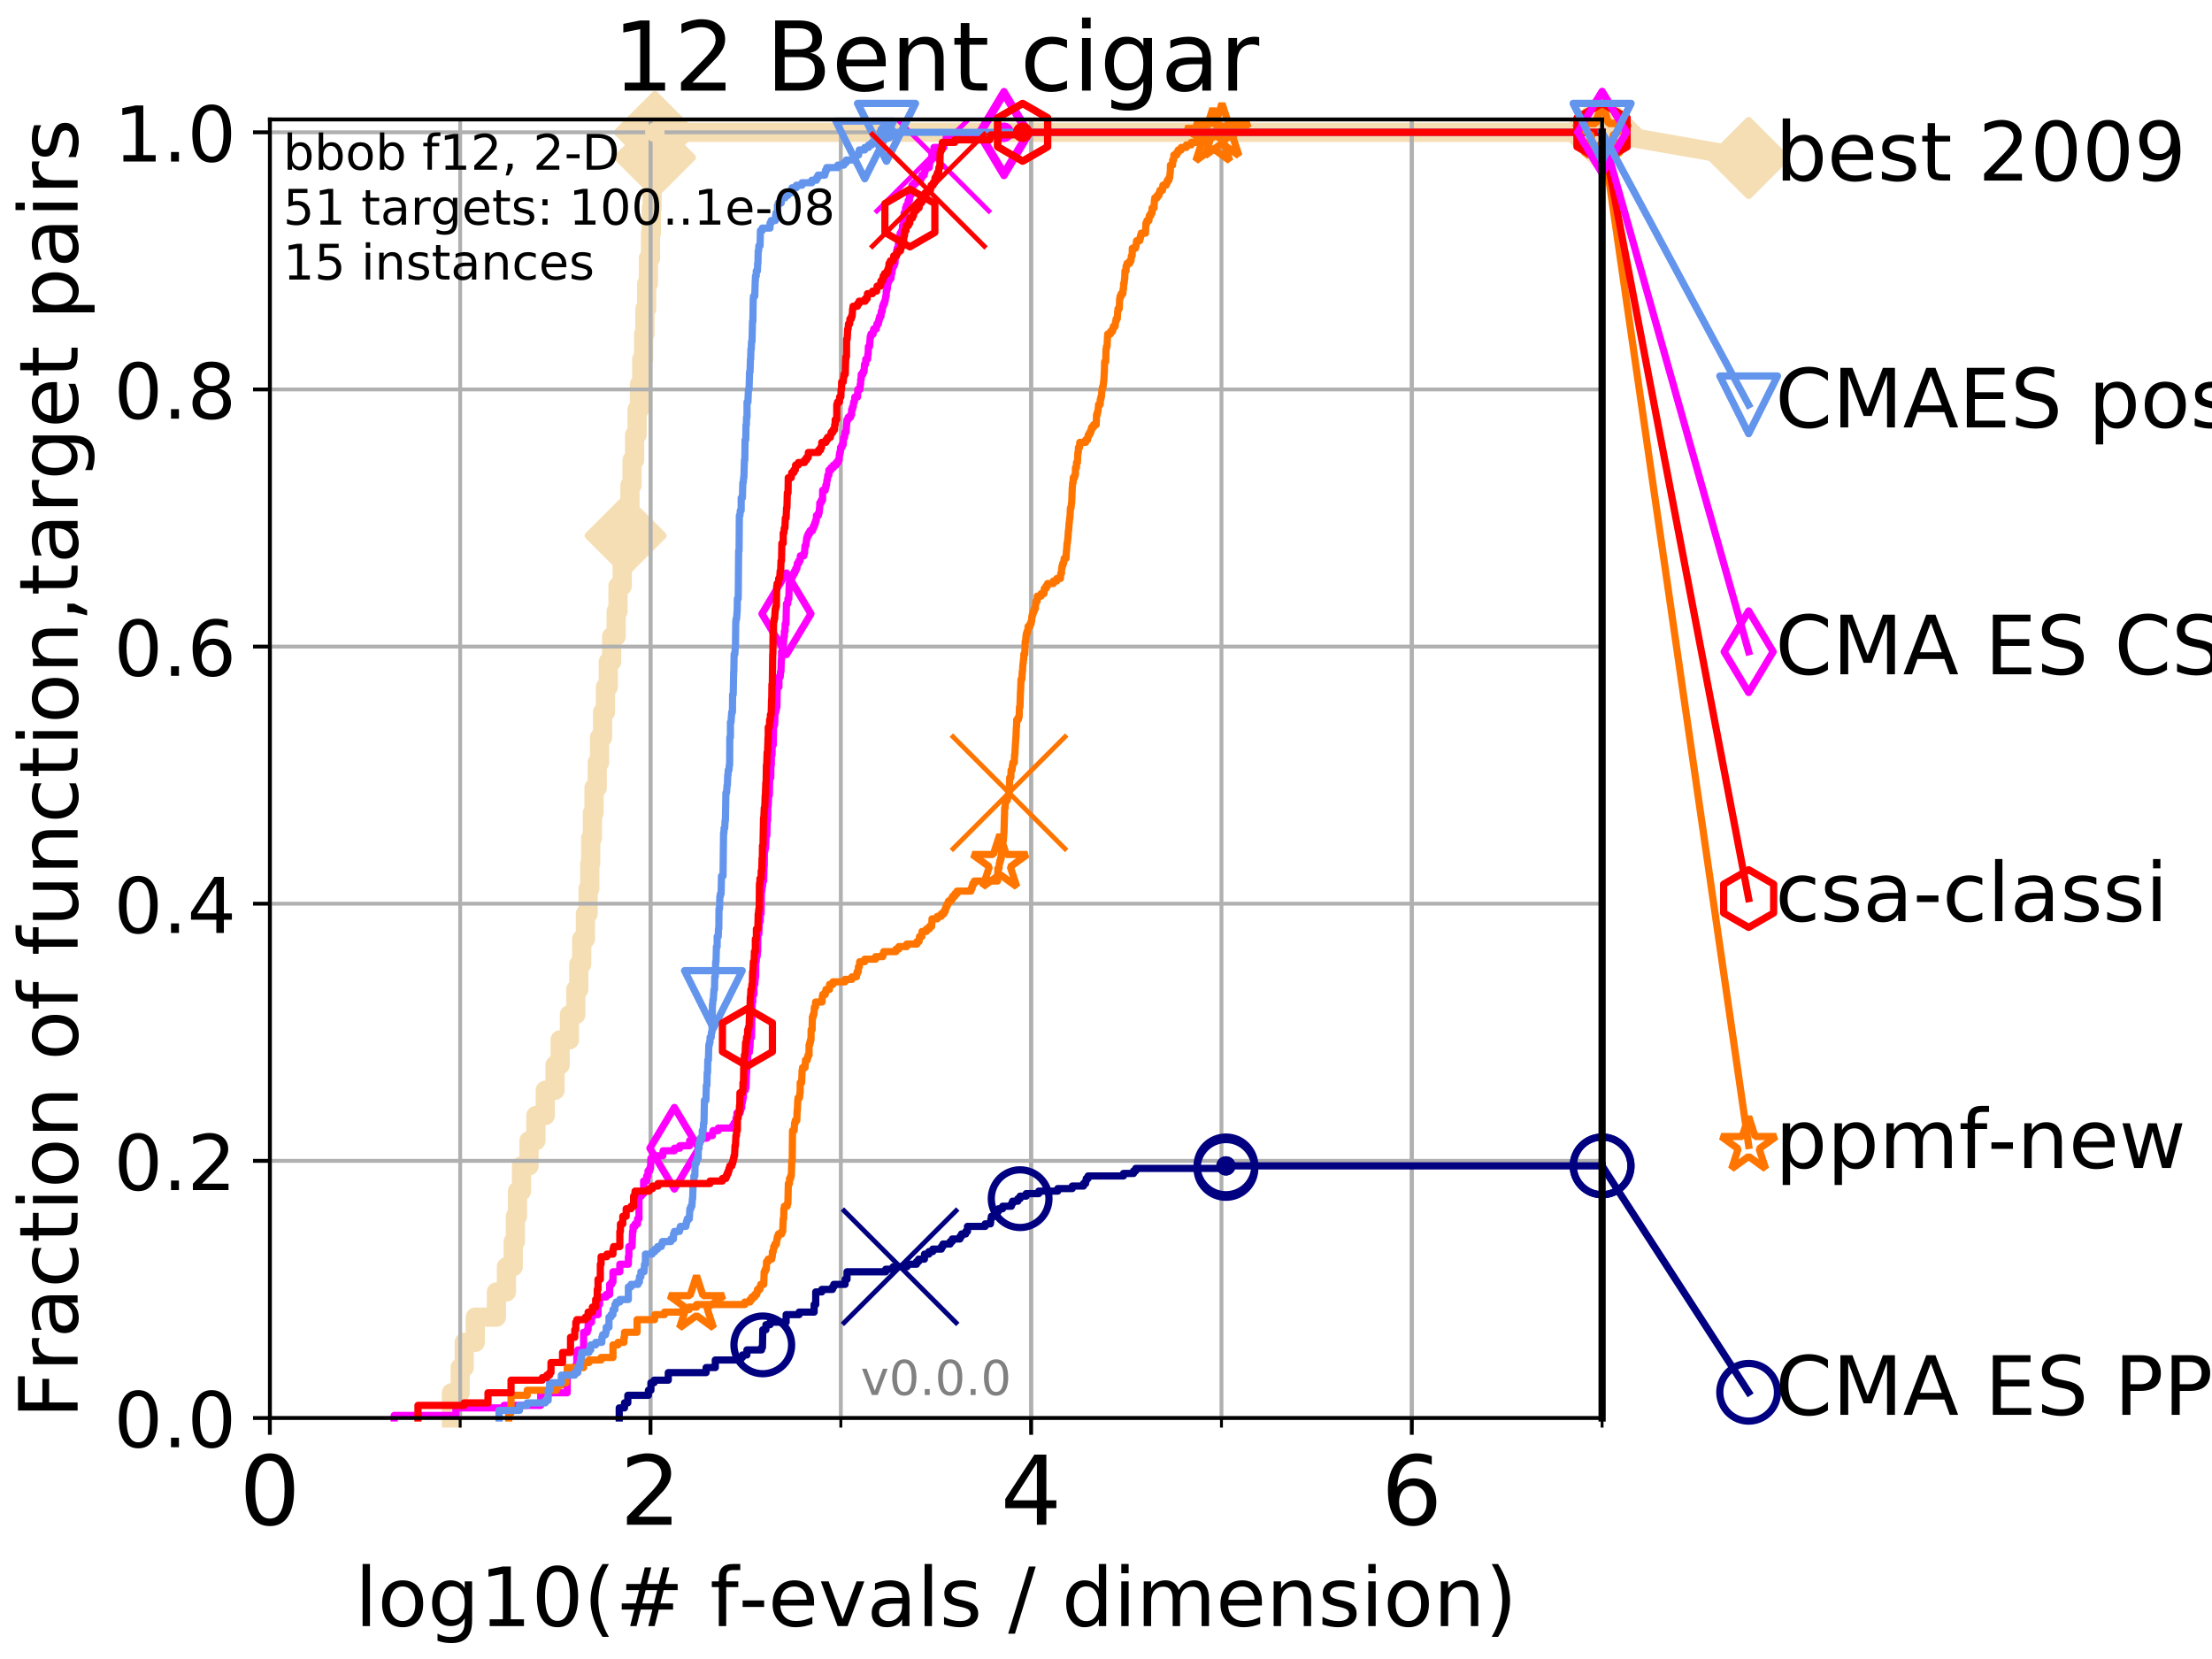 <?xml version="1.0" encoding="utf-8" standalone="no"?>
<!DOCTYPE svg PUBLIC "-//W3C//DTD SVG 1.1//EN"
  "http://www.w3.org/Graphics/SVG/1.1/DTD/svg11.dtd">
<!-- Created with matplotlib (http://matplotlib.org/) -->
<svg height="345pt" version="1.1" viewBox="0 0 460 345" width="460pt" xmlns="http://www.w3.org/2000/svg" xmlns:xlink="http://www.w3.org/1999/xlink">
 <defs>
  <style type="text/css">
*{stroke-linecap:butt;stroke-linejoin:round;}
  </style>
 </defs>
 <g id="figure_1">
  <g id="patch_1">
   <path d="M 0 345.6 
L 460.8 345.6 
L 460.8 0 
L 0 0 
z
" style="fill:#ffffff;"/>
  </g>
  <g id="axes_1">
   <g id="patch_2">
    <path d="M 56.12 294.88 
L 333.168 294.88 
L 333.168 24.84 
L 56.12 24.84 
z
" style="fill:#ffffff;"/>
   </g>
   <g id="line2d_1">
    <path d="M 93.887 294.88 
L 93.887 289.638 
L 95.698 289.638 
L 95.698 284.395 
L 96.537 284.395 
L 96.537 279.153 
L 98.832 279.153 
L 98.832 273.91 
L 103.231 273.91 
L 103.231 268.668 
L 105.317 268.668 
L 105.317 263.425 
L 106.731 263.425 
L 106.731 258.183 
L 107.177 258.183 
L 107.177 252.94 
L 107.613 252.94 
L 107.613 247.698 
L 108.451 247.698 
L 108.451 242.455 
L 110.015 242.455 
L 110.015 237.213 
L 111.448 237.213 
L 111.448 231.97 
L 113.396 231.97 
L 113.396 226.728 
L 115.421 226.728 
L 115.421 221.485 
L 116.479 221.485 
L 116.479 216.243 
L 118.417 216.243 
L 118.417 211 
L 119.74 211 
L 119.74 205.758 
L 120.365 205.758 
L 120.365 200.515 
L 120.969 200.515 
L 120.969 195.273 
L 121.741 195.273 
L 121.741 190.03 
L 122.299 190.03 
L 122.299 184.788 
L 122.661 184.788 
L 122.661 179.546 
L 122.839 179.546 
L 122.839 174.303 
L 123.19 174.303 
L 123.19 169.061 
L 123.533 169.061 
L 123.533 163.818 
L 124.201 163.818 
L 124.201 158.576 
L 124.685 158.576 
L 124.685 153.333 
L 125.31 153.333 
L 125.31 148.091 
L 125.913 148.091 
L 125.913 142.848 
L 126.496 142.848 
L 126.496 137.606 
L 127.198 137.606 
L 127.198 132.363 
L 128.134 132.363 
L 128.134 127.121 
L 128.521 127.121 
L 128.521 121.878 
L 129.39 121.878 
L 129.39 116.636 
L 130.101 116.636 
L 130.101 111.393 
L 130.672 111.393 
L 130.672 106.151 
L 131.006 106.151 
L 131.006 100.908 
L 131.441 100.908 
L 131.441 95.666 
L 131.97 95.666 
L 131.97 90.423 
L 132.483 90.423 
L 132.483 85.181 
L 132.981 85.181 
L 132.981 79.938 
L 133.466 79.938 
L 133.466 74.696 
L 133.843 74.696 
L 133.843 69.453 
L 134.121 69.453 
L 134.121 64.211 
L 134.485 64.211 
L 134.485 58.969 
L 134.841 58.969 
L 134.841 53.726 
L 135.277 53.726 
L 135.277 48.484 
L 135.448 48.484 
L 135.448 43.241 
L 135.617 43.241 
L 135.617 37.999 
L 135.951 37.999 
L 135.951 32.756 
L 136.197 32.756 
L 136.197 27.514 
L 333.168 27.514 
" style="fill:none;stroke:#f5deb3;stroke-linecap:square;stroke-width:4;"/>
   </g>
   <g id="line2d_2">
    <defs>
     <path d="M -0 7.778 
L 7.778 0 
L 0 -7.778 
L -7.778 -0 
z
" id="m0210fe0755" style="stroke:#f5deb3;stroke-linejoin:miter;stroke-width:1.5;"/>
    </defs>
    <g>
     <use style="fill:#f5deb3;stroke:#f5deb3;stroke-linejoin:miter;stroke-width:1.5;" x="130.101" xlink:href="#m0210fe0755" y="111.393"/>
     <use style="fill:#f5deb3;stroke:#f5deb3;stroke-linejoin:miter;stroke-width:1.5;" x="136.197" xlink:href="#m0210fe0755" y="32.756"/>
     <use style="fill:#f5deb3;stroke:#f5deb3;stroke-linejoin:miter;stroke-width:1.5;" x="136.197" xlink:href="#m0210fe0755" y="27.514"/>
     <use style="fill:#f5deb3;stroke:#f5deb3;stroke-linejoin:miter;stroke-width:1.5;" x="136.197" xlink:href="#m0210fe0755" y="27.514"/>
     <use style="fill:#f5deb3;stroke:#f5deb3;stroke-linejoin:miter;stroke-width:1.5;" x="333.168" xlink:href="#m0210fe0755" y="27.514"/>
    </g>
   </g>
   <g id="line2d_3">
    <path style="fill:none;stroke:#f5deb3;stroke-linecap:square;stroke-width:4;"/>
    <g/>
   </g>
   <g id="line2d_4">
    <path d="M 333.168 27.514 
L 363.643 32.861 
" style="fill:none;stroke:#f5deb3;stroke-linecap:square;stroke-width:4;"/>
    <g>
     <use style="fill:#f5deb3;stroke:#f5deb3;stroke-linejoin:miter;stroke-width:1.5;" x="333.168" xlink:href="#m0210fe0755" y="27.514"/>
     <use style="fill:#f5deb3;stroke:#f5deb3;stroke-linejoin:miter;stroke-width:1.5;" x="363.643" xlink:href="#m0210fe0755" y="32.861"/>
    </g>
   </g>
   <g id="matplotlib.axis_1">
    <g id="xtick_1">
     <g id="line2d_5">
      <path clip-path="url(#p5971624cc8)" d="M 56.12 294.88 
L 56.12 24.84 
" style="fill:none;stroke:#b0b0b0;stroke-linecap:square;stroke-width:0.8;"/>
     </g>
     <g id="line2d_6">
      <defs>
       <path d="M 0 0 
L 0 3.5 
" id="m45e6c427d3" style="stroke:#000000;stroke-width:0.8;"/>
      </defs>
      <g>
       <use style="stroke:#000000;stroke-width:0.8;" x="56.12" xlink:href="#m45e6c427d3" y="294.88"/>
      </g>
     </g>
     <g id="text_1">
      <!-- 0 -->
      <defs>
       <path d="M 31.781 66.406 
Q 24.172 66.406 20.328 58.906 
Q 16.5 51.422 16.5 36.375 
Q 16.5 21.391 20.328 13.891 
Q 24.172 6.391 31.781 6.391 
Q 39.453 6.391 43.281 13.891 
Q 47.125 21.391 47.125 36.375 
Q 47.125 51.422 43.281 58.906 
Q 39.453 66.406 31.781 66.406 
z
M 31.781 74.219 
Q 44.047 74.219 50.516 64.516 
Q 56.984 54.828 56.984 36.375 
Q 56.984 17.969 50.516 8.266 
Q 44.047 -1.422 31.781 -1.422 
Q 19.531 -1.422 13.062 8.266 
Q 6.594 17.969 6.594 36.375 
Q 6.594 54.828 13.062 64.516 
Q 19.531 74.219 31.781 74.219 
z
" id="DejaVuSans-30"/>
      </defs>
      <g transform="translate(49.758 317.077)scale(0.2 -0.2)">
       <use xlink:href="#DejaVuSans-30"/>
      </g>
     </g>
    </g>
    <g id="xtick_2">
     <g id="line2d_7">
      <path clip-path="url(#p5971624cc8)" d="M 135.277 294.88 
L 135.277 24.84 
" style="fill:none;stroke:#b0b0b0;stroke-linecap:square;stroke-width:0.8;"/>
     </g>
     <g id="line2d_8">
      <g>
       <use style="stroke:#000000;stroke-width:0.8;" x="135.277" xlink:href="#m45e6c427d3" y="294.88"/>
      </g>
     </g>
     <g id="text_2">
      <!-- 2 -->
      <defs>
       <path d="M 19.188 8.297 
L 53.609 8.297 
L 53.609 0 
L 7.328 0 
L 7.328 8.297 
Q 12.938 14.109 22.625 23.891 
Q 32.328 33.688 34.812 36.531 
Q 39.547 41.844 41.422 45.531 
Q 43.312 49.219 43.312 52.781 
Q 43.312 58.594 39.234 62.25 
Q 35.156 65.922 28.609 65.922 
Q 23.969 65.922 18.812 64.312 
Q 13.672 62.703 7.812 59.422 
L 7.812 69.391 
Q 13.766 71.781 18.938 73 
Q 24.125 74.219 28.422 74.219 
Q 39.75 74.219 46.484 68.547 
Q 53.219 62.891 53.219 53.422 
Q 53.219 48.922 51.531 44.891 
Q 49.859 40.875 45.406 35.406 
Q 44.188 33.984 37.641 27.219 
Q 31.109 20.453 19.188 8.297 
z
" id="DejaVuSans-32"/>
      </defs>
      <g transform="translate(128.914 317.077)scale(0.2 -0.2)">
       <use xlink:href="#DejaVuSans-32"/>
      </g>
     </g>
    </g>
    <g id="xtick_3">
     <g id="line2d_9">
      <path clip-path="url(#p5971624cc8)" d="M 214.433 294.88 
L 214.433 24.84 
" style="fill:none;stroke:#b0b0b0;stroke-linecap:square;stroke-width:0.8;"/>
     </g>
     <g id="line2d_10">
      <g>
       <use style="stroke:#000000;stroke-width:0.8;" x="214.433" xlink:href="#m45e6c427d3" y="294.88"/>
      </g>
     </g>
     <g id="text_3">
      <!-- 4 -->
      <defs>
       <path d="M 37.797 64.312 
L 12.891 25.391 
L 37.797 25.391 
z
M 35.203 72.906 
L 47.609 72.906 
L 47.609 25.391 
L 58.016 25.391 
L 58.016 17.188 
L 47.609 17.188 
L 47.609 0 
L 37.797 0 
L 37.797 17.188 
L 4.891 17.188 
L 4.891 26.703 
z
" id="DejaVuSans-34"/>
      </defs>
      <g transform="translate(208.071 317.077)scale(0.2 -0.2)">
       <use xlink:href="#DejaVuSans-34"/>
      </g>
     </g>
    </g>
    <g id="xtick_4">
     <g id="line2d_11">
      <path clip-path="url(#p5971624cc8)" d="M 293.59 294.88 
L 293.59 24.84 
" style="fill:none;stroke:#b0b0b0;stroke-linecap:square;stroke-width:0.8;"/>
     </g>
     <g id="line2d_12">
      <g>
       <use style="stroke:#000000;stroke-width:0.8;" x="293.59" xlink:href="#m45e6c427d3" y="294.88"/>
      </g>
     </g>
     <g id="text_4">
      <!-- 6 -->
      <defs>
       <path d="M 33.016 40.375 
Q 26.375 40.375 22.484 35.828 
Q 18.609 31.297 18.609 23.391 
Q 18.609 15.531 22.484 10.953 
Q 26.375 6.391 33.016 6.391 
Q 39.656 6.391 43.531 10.953 
Q 47.406 15.531 47.406 23.391 
Q 47.406 31.297 43.531 35.828 
Q 39.656 40.375 33.016 40.375 
z
M 52.594 71.297 
L 52.594 62.312 
Q 48.875 64.062 45.094 64.984 
Q 41.312 65.922 37.594 65.922 
Q 27.828 65.922 22.672 59.328 
Q 17.531 52.734 16.797 39.406 
Q 19.672 43.656 24.016 45.922 
Q 28.375 48.188 33.594 48.188 
Q 44.578 48.188 50.953 41.516 
Q 57.328 34.859 57.328 23.391 
Q 57.328 12.156 50.688 5.359 
Q 44.047 -1.422 33.016 -1.422 
Q 20.359 -1.422 13.672 8.266 
Q 6.984 17.969 6.984 36.375 
Q 6.984 53.656 15.188 63.938 
Q 23.391 74.219 37.203 74.219 
Q 40.922 74.219 44.703 73.484 
Q 48.484 72.75 52.594 71.297 
z
" id="DejaVuSans-36"/>
      </defs>
      <g transform="translate(287.227 317.077)scale(0.2 -0.2)">
       <use xlink:href="#DejaVuSans-36"/>
      </g>
     </g>
    </g>
    <g id="xtick_5">
     <g id="line2d_13">
      <path clip-path="url(#p5971624cc8)" d="M 56.12 294.88 
L 56.12 24.84 
" style="fill:none;stroke:#b0b0b0;stroke-linecap:square;stroke-width:0.8;"/>
     </g>
     <g id="line2d_14">
      <defs>
       <path d="M 0 0 
L 0 2 
" id="m4e0a7650f2" style="stroke:#000000;stroke-width:0.6;"/>
      </defs>
      <g>
       <use style="stroke:#000000;stroke-width:0.6;" x="56.12" xlink:href="#m4e0a7650f2" y="294.88"/>
      </g>
     </g>
    </g>
    <g id="xtick_6">
     <g id="line2d_15">
      <path clip-path="url(#p5971624cc8)" d="M 95.698 294.88 
L 95.698 24.84 
" style="fill:none;stroke:#b0b0b0;stroke-linecap:square;stroke-width:0.8;"/>
     </g>
     <g id="line2d_16">
      <g>
       <use style="stroke:#000000;stroke-width:0.6;" x="95.698" xlink:href="#m4e0a7650f2" y="294.88"/>
      </g>
     </g>
    </g>
    <g id="xtick_7">
     <g id="line2d_17">
      <path clip-path="url(#p5971624cc8)" d="M 135.277 294.88 
L 135.277 24.84 
" style="fill:none;stroke:#b0b0b0;stroke-linecap:square;stroke-width:0.8;"/>
     </g>
     <g id="line2d_18">
      <g>
       <use style="stroke:#000000;stroke-width:0.6;" x="135.277" xlink:href="#m4e0a7650f2" y="294.88"/>
      </g>
     </g>
    </g>
    <g id="xtick_8">
     <g id="line2d_19">
      <path clip-path="url(#p5971624cc8)" d="M 174.855 294.88 
L 174.855 24.84 
" style="fill:none;stroke:#b0b0b0;stroke-linecap:square;stroke-width:0.8;"/>
     </g>
     <g id="line2d_20">
      <g>
       <use style="stroke:#000000;stroke-width:0.6;" x="174.855" xlink:href="#m4e0a7650f2" y="294.88"/>
      </g>
     </g>
    </g>
    <g id="xtick_9">
     <g id="line2d_21">
      <path clip-path="url(#p5971624cc8)" d="M 214.433 294.88 
L 214.433 24.84 
" style="fill:none;stroke:#b0b0b0;stroke-linecap:square;stroke-width:0.8;"/>
     </g>
     <g id="line2d_22">
      <g>
       <use style="stroke:#000000;stroke-width:0.6;" x="214.433" xlink:href="#m4e0a7650f2" y="294.88"/>
      </g>
     </g>
    </g>
    <g id="xtick_10">
     <g id="line2d_23">
      <path clip-path="url(#p5971624cc8)" d="M 254.011 294.88 
L 254.011 24.84 
" style="fill:none;stroke:#b0b0b0;stroke-linecap:square;stroke-width:0.8;"/>
     </g>
     <g id="line2d_24">
      <g>
       <use style="stroke:#000000;stroke-width:0.6;" x="254.011" xlink:href="#m4e0a7650f2" y="294.88"/>
      </g>
     </g>
    </g>
    <g id="xtick_11">
     <g id="line2d_25">
      <path clip-path="url(#p5971624cc8)" d="M 293.59 294.88 
L 293.59 24.84 
" style="fill:none;stroke:#b0b0b0;stroke-linecap:square;stroke-width:0.8;"/>
     </g>
     <g id="line2d_26">
      <g>
       <use style="stroke:#000000;stroke-width:0.6;" x="293.59" xlink:href="#m4e0a7650f2" y="294.88"/>
      </g>
     </g>
    </g>
    <g id="xtick_12">
     <g id="line2d_27">
      <path clip-path="url(#p5971624cc8)" d="M 333.168 294.88 
L 333.168 24.84 
" style="fill:none;stroke:#b0b0b0;stroke-linecap:square;stroke-width:0.8;"/>
     </g>
     <g id="line2d_28">
      <g>
       <use style="stroke:#000000;stroke-width:0.6;" x="333.168" xlink:href="#m4e0a7650f2" y="294.88"/>
      </g>
     </g>
    </g>
    <g id="text_5">
     <!-- log10(# f-evals / dimension) -->
     <defs>
      <path d="M 9.422 75.984 
L 18.406 75.984 
L 18.406 0 
L 9.422 0 
z
" id="DejaVuSans-6c"/>
      <path d="M 30.609 48.391 
Q 23.391 48.391 19.188 42.75 
Q 14.984 37.109 14.984 27.297 
Q 14.984 17.484 19.156 11.844 
Q 23.344 6.203 30.609 6.203 
Q 37.797 6.203 41.984 11.859 
Q 46.188 17.531 46.188 27.297 
Q 46.188 37.016 41.984 42.703 
Q 37.797 48.391 30.609 48.391 
z
M 30.609 56 
Q 42.328 56 49.016 48.375 
Q 55.719 40.766 55.719 27.297 
Q 55.719 13.875 49.016 6.219 
Q 42.328 -1.422 30.609 -1.422 
Q 18.844 -1.422 12.172 6.219 
Q 5.516 13.875 5.516 27.297 
Q 5.516 40.766 12.172 48.375 
Q 18.844 56 30.609 56 
z
" id="DejaVuSans-6f"/>
      <path d="M 45.406 27.984 
Q 45.406 37.75 41.375 43.109 
Q 37.359 48.484 30.078 48.484 
Q 22.859 48.484 18.828 43.109 
Q 14.797 37.75 14.797 27.984 
Q 14.797 18.266 18.828 12.891 
Q 22.859 7.516 30.078 7.516 
Q 37.359 7.516 41.375 12.891 
Q 45.406 18.266 45.406 27.984 
z
M 54.391 6.781 
Q 54.391 -7.172 48.188 -13.984 
Q 42 -20.797 29.203 -20.797 
Q 24.469 -20.797 20.266 -20.094 
Q 16.062 -19.391 12.109 -17.922 
L 12.109 -9.188 
Q 16.062 -11.328 19.922 -12.344 
Q 23.781 -13.375 27.781 -13.375 
Q 36.625 -13.375 41.016 -8.766 
Q 45.406 -4.156 45.406 5.172 
L 45.406 9.625 
Q 42.625 4.781 38.281 2.391 
Q 33.938 0 27.875 0 
Q 17.828 0 11.672 7.656 
Q 5.516 15.328 5.516 27.984 
Q 5.516 40.672 11.672 48.328 
Q 17.828 56 27.875 56 
Q 33.938 56 38.281 53.609 
Q 42.625 51.219 45.406 46.391 
L 45.406 54.688 
L 54.391 54.688 
z
" id="DejaVuSans-67"/>
      <path d="M 12.406 8.297 
L 28.516 8.297 
L 28.516 63.922 
L 10.984 60.406 
L 10.984 69.391 
L 28.422 72.906 
L 38.281 72.906 
L 38.281 8.297 
L 54.391 8.297 
L 54.391 0 
L 12.406 0 
z
" id="DejaVuSans-31"/>
      <path d="M 31 75.875 
Q 24.469 64.656 21.281 53.656 
Q 18.109 42.672 18.109 31.391 
Q 18.109 20.125 21.312 9.062 
Q 24.516 -2 31 -13.188 
L 23.188 -13.188 
Q 15.875 -1.703 12.234 9.375 
Q 8.594 20.453 8.594 31.391 
Q 8.594 42.281 12.203 53.312 
Q 15.828 64.359 23.188 75.875 
z
" id="DejaVuSans-28"/>
      <path d="M 51.125 44 
L 36.922 44 
L 32.812 27.688 
L 47.125 27.688 
z
M 43.797 71.781 
L 38.719 51.516 
L 52.984 51.516 
L 58.109 71.781 
L 65.922 71.781 
L 60.891 51.516 
L 76.125 51.516 
L 76.125 44 
L 58.984 44 
L 54.984 27.688 
L 70.516 27.688 
L 70.516 20.219 
L 53.078 20.219 
L 48 0 
L 40.188 0 
L 45.219 20.219 
L 30.906 20.219 
L 25.875 0 
L 18.016 0 
L 23.094 20.219 
L 7.719 20.219 
L 7.719 27.688 
L 24.906 27.688 
L 29 44 
L 13.281 44 
L 13.281 51.516 
L 30.906 51.516 
L 35.891 71.781 
z
" id="DejaVuSans-23"/>
      <path id="DejaVuSans-20"/>
      <path d="M 37.109 75.984 
L 37.109 68.5 
L 28.516 68.5 
Q 23.688 68.5 21.797 66.547 
Q 19.922 64.594 19.922 59.516 
L 19.922 54.688 
L 34.719 54.688 
L 34.719 47.703 
L 19.922 47.703 
L 19.922 0 
L 10.891 0 
L 10.891 47.703 
L 2.297 47.703 
L 2.297 54.688 
L 10.891 54.688 
L 10.891 58.5 
Q 10.891 67.625 15.141 71.797 
Q 19.391 75.984 28.609 75.984 
z
" id="DejaVuSans-66"/>
      <path d="M 4.891 31.391 
L 31.203 31.391 
L 31.203 23.391 
L 4.891 23.391 
z
" id="DejaVuSans-2d"/>
      <path d="M 56.203 29.594 
L 56.203 25.203 
L 14.891 25.203 
Q 15.484 15.922 20.484 11.062 
Q 25.484 6.203 34.422 6.203 
Q 39.594 6.203 44.453 7.469 
Q 49.312 8.734 54.109 11.281 
L 54.109 2.781 
Q 49.266 0.734 44.188 -0.344 
Q 39.109 -1.422 33.891 -1.422 
Q 20.797 -1.422 13.156 6.188 
Q 5.516 13.812 5.516 26.812 
Q 5.516 40.234 12.766 48.109 
Q 20.016 56 32.328 56 
Q 43.359 56 49.781 48.891 
Q 56.203 41.797 56.203 29.594 
z
M 47.219 32.234 
Q 47.125 39.594 43.094 43.984 
Q 39.062 48.391 32.422 48.391 
Q 24.906 48.391 20.391 44.141 
Q 15.875 39.891 15.188 32.172 
z
" id="DejaVuSans-65"/>
      <path d="M 2.984 54.688 
L 12.5 54.688 
L 29.594 8.797 
L 46.688 54.688 
L 56.203 54.688 
L 35.688 0 
L 23.484 0 
z
" id="DejaVuSans-76"/>
      <path d="M 34.281 27.484 
Q 23.391 27.484 19.188 25 
Q 14.984 22.516 14.984 16.5 
Q 14.984 11.719 18.141 8.906 
Q 21.297 6.109 26.703 6.109 
Q 34.188 6.109 38.703 11.406 
Q 43.219 16.703 43.219 25.484 
L 43.219 27.484 
z
M 52.203 31.203 
L 52.203 0 
L 43.219 0 
L 43.219 8.297 
Q 40.141 3.328 35.547 0.953 
Q 30.953 -1.422 24.312 -1.422 
Q 15.922 -1.422 10.953 3.297 
Q 6 8.016 6 15.922 
Q 6 25.141 12.172 29.828 
Q 18.359 34.516 30.609 34.516 
L 43.219 34.516 
L 43.219 35.406 
Q 43.219 41.609 39.141 45 
Q 35.062 48.391 27.688 48.391 
Q 23 48.391 18.547 47.266 
Q 14.109 46.141 10.016 43.891 
L 10.016 52.203 
Q 14.938 54.109 19.578 55.047 
Q 24.219 56 28.609 56 
Q 40.484 56 46.344 49.844 
Q 52.203 43.703 52.203 31.203 
z
" id="DejaVuSans-61"/>
      <path d="M 44.281 53.078 
L 44.281 44.578 
Q 40.484 46.531 36.375 47.5 
Q 32.281 48.484 27.875 48.484 
Q 21.188 48.484 17.844 46.438 
Q 14.5 44.391 14.5 40.281 
Q 14.5 37.156 16.891 35.375 
Q 19.281 33.594 26.516 31.984 
L 29.594 31.297 
Q 39.156 29.25 43.188 25.516 
Q 47.219 21.781 47.219 15.094 
Q 47.219 7.469 41.188 3.016 
Q 35.156 -1.422 24.609 -1.422 
Q 20.219 -1.422 15.453 -0.562 
Q 10.688 0.297 5.422 2 
L 5.422 11.281 
Q 10.406 8.688 15.234 7.391 
Q 20.062 6.109 24.812 6.109 
Q 31.156 6.109 34.562 8.281 
Q 37.984 10.453 37.984 14.406 
Q 37.984 18.062 35.516 20.016 
Q 33.062 21.969 24.703 23.781 
L 21.578 24.516 
Q 13.234 26.266 9.516 29.906 
Q 5.812 33.547 5.812 39.891 
Q 5.812 47.609 11.281 51.797 
Q 16.75 56 26.812 56 
Q 31.781 56 36.172 55.266 
Q 40.578 54.547 44.281 53.078 
z
" id="DejaVuSans-73"/>
      <path d="M 25.391 72.906 
L 33.688 72.906 
L 8.297 -9.281 
L 0 -9.281 
z
" id="DejaVuSans-2f"/>
      <path d="M 45.406 46.391 
L 45.406 75.984 
L 54.391 75.984 
L 54.391 0 
L 45.406 0 
L 45.406 8.203 
Q 42.578 3.328 38.25 0.953 
Q 33.938 -1.422 27.875 -1.422 
Q 17.969 -1.422 11.734 6.484 
Q 5.516 14.406 5.516 27.297 
Q 5.516 40.188 11.734 48.094 
Q 17.969 56 27.875 56 
Q 33.938 56 38.25 53.625 
Q 42.578 51.266 45.406 46.391 
z
M 14.797 27.297 
Q 14.797 17.391 18.875 11.75 
Q 22.953 6.109 30.078 6.109 
Q 37.203 6.109 41.297 11.75 
Q 45.406 17.391 45.406 27.297 
Q 45.406 37.203 41.297 42.844 
Q 37.203 48.484 30.078 48.484 
Q 22.953 48.484 18.875 42.844 
Q 14.797 37.203 14.797 27.297 
z
" id="DejaVuSans-64"/>
      <path d="M 9.422 54.688 
L 18.406 54.688 
L 18.406 0 
L 9.422 0 
z
M 9.422 75.984 
L 18.406 75.984 
L 18.406 64.594 
L 9.422 64.594 
z
" id="DejaVuSans-69"/>
      <path d="M 52 44.188 
Q 55.375 50.25 60.062 53.125 
Q 64.75 56 71.094 56 
Q 79.641 56 84.281 50.016 
Q 88.922 44.047 88.922 33.016 
L 88.922 0 
L 79.891 0 
L 79.891 32.719 
Q 79.891 40.578 77.094 44.375 
Q 74.312 48.188 68.609 48.188 
Q 61.625 48.188 57.562 43.547 
Q 53.516 38.922 53.516 30.906 
L 53.516 0 
L 44.484 0 
L 44.484 32.719 
Q 44.484 40.625 41.703 44.406 
Q 38.922 48.188 33.109 48.188 
Q 26.219 48.188 22.156 43.531 
Q 18.109 38.875 18.109 30.906 
L 18.109 0 
L 9.078 0 
L 9.078 54.688 
L 18.109 54.688 
L 18.109 46.188 
Q 21.188 51.219 25.484 53.609 
Q 29.781 56 35.688 56 
Q 41.656 56 45.828 52.969 
Q 50 49.953 52 44.188 
z
" id="DejaVuSans-6d"/>
      <path d="M 54.891 33.016 
L 54.891 0 
L 45.906 0 
L 45.906 32.719 
Q 45.906 40.484 42.875 44.328 
Q 39.844 48.188 33.797 48.188 
Q 26.516 48.188 22.312 43.547 
Q 18.109 38.922 18.109 30.906 
L 18.109 0 
L 9.078 0 
L 9.078 54.688 
L 18.109 54.688 
L 18.109 46.188 
Q 21.344 51.125 25.703 53.562 
Q 30.078 56 35.797 56 
Q 45.219 56 50.047 50.172 
Q 54.891 44.344 54.891 33.016 
z
" id="DejaVuSans-6e"/>
      <path d="M 8.016 75.875 
L 15.828 75.875 
Q 23.141 64.359 26.781 53.312 
Q 30.422 42.281 30.422 31.391 
Q 30.422 20.453 26.781 9.375 
Q 23.141 -1.703 15.828 -13.188 
L 8.016 -13.188 
Q 14.5 -2 17.703 9.062 
Q 20.906 20.125 20.906 31.391 
Q 20.906 42.672 17.703 53.656 
Q 14.5 64.656 8.016 75.875 
z
" id="DejaVuSans-29"/>
     </defs>
     <g transform="translate(73.803 338.154)scale(0.17 -0.17)">
      <use xlink:href="#DejaVuSans-6c"/>
      <use x="27.783" xlink:href="#DejaVuSans-6f"/>
      <use x="88.965" xlink:href="#DejaVuSans-67"/>
      <use x="152.441" xlink:href="#DejaVuSans-31"/>
      <use x="216.064" xlink:href="#DejaVuSans-30"/>
      <use x="279.688" xlink:href="#DejaVuSans-28"/>
      <use x="318.701" xlink:href="#DejaVuSans-23"/>
      <use x="402.49" xlink:href="#DejaVuSans-20"/>
      <use x="434.277" xlink:href="#DejaVuSans-66"/>
      <use x="469.404" xlink:href="#DejaVuSans-2d"/>
      <use x="505.488" xlink:href="#DejaVuSans-65"/>
      <use x="567.012" xlink:href="#DejaVuSans-76"/>
      <use x="626.191" xlink:href="#DejaVuSans-61"/>
      <use x="687.471" xlink:href="#DejaVuSans-6c"/>
      <use x="715.254" xlink:href="#DejaVuSans-73"/>
      <use x="767.354" xlink:href="#DejaVuSans-20"/>
      <use x="799.141" xlink:href="#DejaVuSans-2f"/>
      <use x="832.832" xlink:href="#DejaVuSans-20"/>
      <use x="864.619" xlink:href="#DejaVuSans-64"/>
      <use x="928.096" xlink:href="#DejaVuSans-69"/>
      <use x="955.879" xlink:href="#DejaVuSans-6d"/>
      <use x="1053.291" xlink:href="#DejaVuSans-65"/>
      <use x="1114.814" xlink:href="#DejaVuSans-6e"/>
      <use x="1178.193" xlink:href="#DejaVuSans-73"/>
      <use x="1230.293" xlink:href="#DejaVuSans-69"/>
      <use x="1258.076" xlink:href="#DejaVuSans-6f"/>
      <use x="1319.258" xlink:href="#DejaVuSans-6e"/>
      <use x="1382.637" xlink:href="#DejaVuSans-29"/>
     </g>
    </g>
   </g>
   <g id="matplotlib.axis_2">
    <g id="ytick_1">
     <g id="line2d_29">
      <path clip-path="url(#p5971624cc8)" d="M 56.12 294.88 
L 333.168 294.88 
" style="fill:none;stroke:#b0b0b0;stroke-linecap:square;stroke-width:0.8;"/>
     </g>
     <g id="line2d_30">
      <defs>
       <path d="M 0 0 
L -3.5 0 
" id="m475611be26" style="stroke:#000000;stroke-width:0.8;"/>
      </defs>
      <g>
       <use style="stroke:#000000;stroke-width:0.8;" x="56.12" xlink:href="#m475611be26" y="294.88"/>
      </g>
     </g>
     <g id="text_6">
      <!-- 0.0 -->
      <defs>
       <path d="M 10.688 12.406 
L 21 12.406 
L 21 0 
L 10.688 0 
z
" id="DejaVuSans-2e"/>
      </defs>
      <g transform="translate(23.675 300.959)scale(0.16 -0.16)">
       <use xlink:href="#DejaVuSans-30"/>
       <use x="63.623" xlink:href="#DejaVuSans-2e"/>
       <use x="95.41" xlink:href="#DejaVuSans-30"/>
      </g>
     </g>
    </g>
    <g id="ytick_2">
     <g id="line2d_31">
      <path clip-path="url(#p5971624cc8)" d="M 56.12 241.407 
L 333.168 241.407 
" style="fill:none;stroke:#b0b0b0;stroke-linecap:square;stroke-width:0.8;"/>
     </g>
     <g id="line2d_32">
      <g>
       <use style="stroke:#000000;stroke-width:0.8;" x="56.12" xlink:href="#m475611be26" y="241.407"/>
      </g>
     </g>
     <g id="text_7">
      <!-- 0.2 -->
      <g transform="translate(23.675 247.485)scale(0.16 -0.16)">
       <use xlink:href="#DejaVuSans-30"/>
       <use x="63.623" xlink:href="#DejaVuSans-2e"/>
       <use x="95.41" xlink:href="#DejaVuSans-32"/>
      </g>
     </g>
    </g>
    <g id="ytick_3">
     <g id="line2d_33">
      <path clip-path="url(#p5971624cc8)" d="M 56.12 187.933 
L 333.168 187.933 
" style="fill:none;stroke:#b0b0b0;stroke-linecap:square;stroke-width:0.8;"/>
     </g>
     <g id="line2d_34">
      <g>
       <use style="stroke:#000000;stroke-width:0.8;" x="56.12" xlink:href="#m475611be26" y="187.933"/>
      </g>
     </g>
     <g id="text_8">
      <!-- 0.4 -->
      <g transform="translate(23.675 194.012)scale(0.16 -0.16)">
       <use xlink:href="#DejaVuSans-30"/>
       <use x="63.623" xlink:href="#DejaVuSans-2e"/>
       <use x="95.41" xlink:href="#DejaVuSans-34"/>
      </g>
     </g>
    </g>
    <g id="ytick_4">
     <g id="line2d_35">
      <path clip-path="url(#p5971624cc8)" d="M 56.12 134.46 
L 333.168 134.46 
" style="fill:none;stroke:#b0b0b0;stroke-linecap:square;stroke-width:0.8;"/>
     </g>
     <g id="line2d_36">
      <g>
       <use style="stroke:#000000;stroke-width:0.8;" x="56.12" xlink:href="#m475611be26" y="134.46"/>
      </g>
     </g>
     <g id="text_9">
      <!-- 0.6 -->
      <g transform="translate(23.675 140.539)scale(0.16 -0.16)">
       <use xlink:href="#DejaVuSans-30"/>
       <use x="63.623" xlink:href="#DejaVuSans-2e"/>
       <use x="95.41" xlink:href="#DejaVuSans-36"/>
      </g>
     </g>
    </g>
    <g id="ytick_5">
     <g id="line2d_37">
      <path clip-path="url(#p5971624cc8)" d="M 56.12 80.987 
L 333.168 80.987 
" style="fill:none;stroke:#b0b0b0;stroke-linecap:square;stroke-width:0.8;"/>
     </g>
     <g id="line2d_38">
      <g>
       <use style="stroke:#000000;stroke-width:0.8;" x="56.12" xlink:href="#m475611be26" y="80.987"/>
      </g>
     </g>
     <g id="text_10">
      <!-- 0.8 -->
      <defs>
       <path d="M 31.781 34.625 
Q 24.75 34.625 20.719 30.859 
Q 16.703 27.094 16.703 20.516 
Q 16.703 13.922 20.719 10.156 
Q 24.75 6.391 31.781 6.391 
Q 38.812 6.391 42.859 10.172 
Q 46.922 13.969 46.922 20.516 
Q 46.922 27.094 42.891 30.859 
Q 38.875 34.625 31.781 34.625 
z
M 21.922 38.812 
Q 15.578 40.375 12.031 44.719 
Q 8.5 49.078 8.5 55.328 
Q 8.5 64.062 14.719 69.141 
Q 20.953 74.219 31.781 74.219 
Q 42.672 74.219 48.875 69.141 
Q 55.078 64.062 55.078 55.328 
Q 55.078 49.078 51.531 44.719 
Q 48 40.375 41.703 38.812 
Q 48.828 37.156 52.797 32.312 
Q 56.781 27.484 56.781 20.516 
Q 56.781 9.906 50.312 4.234 
Q 43.844 -1.422 31.781 -1.422 
Q 19.734 -1.422 13.25 4.234 
Q 6.781 9.906 6.781 20.516 
Q 6.781 27.484 10.781 32.312 
Q 14.797 37.156 21.922 38.812 
z
M 18.312 54.391 
Q 18.312 48.734 21.844 45.562 
Q 25.391 42.391 31.781 42.391 
Q 38.141 42.391 41.719 45.562 
Q 45.312 48.734 45.312 54.391 
Q 45.312 60.062 41.719 63.234 
Q 38.141 66.406 31.781 66.406 
Q 25.391 66.406 21.844 63.234 
Q 18.312 60.062 18.312 54.391 
z
" id="DejaVuSans-38"/>
      </defs>
      <g transform="translate(23.675 87.066)scale(0.16 -0.16)">
       <use xlink:href="#DejaVuSans-30"/>
       <use x="63.623" xlink:href="#DejaVuSans-2e"/>
       <use x="95.41" xlink:href="#DejaVuSans-38"/>
      </g>
     </g>
    </g>
    <g id="ytick_6">
     <g id="line2d_39">
      <path clip-path="url(#p5971624cc8)" d="M 56.12 27.514 
L 333.168 27.514 
" style="fill:none;stroke:#b0b0b0;stroke-linecap:square;stroke-width:0.8;"/>
     </g>
     <g id="line2d_40">
      <g>
       <use style="stroke:#000000;stroke-width:0.8;" x="56.12" xlink:href="#m475611be26" y="27.514"/>
      </g>
     </g>
     <g id="text_11">
      <!-- 1.0 -->
      <g transform="translate(23.675 33.592)scale(0.16 -0.16)">
       <use xlink:href="#DejaVuSans-31"/>
       <use x="63.623" xlink:href="#DejaVuSans-2e"/>
       <use x="95.41" xlink:href="#DejaVuSans-30"/>
      </g>
     </g>
    </g>
    <g id="text_12">
     <!-- Fraction of function,target pairs -->
     <defs>
      <path d="M 9.812 72.906 
L 51.703 72.906 
L 51.703 64.594 
L 19.672 64.594 
L 19.672 43.109 
L 48.578 43.109 
L 48.578 34.812 
L 19.672 34.812 
L 19.672 0 
L 9.812 0 
z
" id="DejaVuSans-46"/>
      <path d="M 41.109 46.297 
Q 39.594 47.172 37.812 47.578 
Q 36.031 48 33.891 48 
Q 26.266 48 22.188 43.047 
Q 18.109 38.094 18.109 28.812 
L 18.109 0 
L 9.078 0 
L 9.078 54.688 
L 18.109 54.688 
L 18.109 46.188 
Q 20.953 51.172 25.484 53.578 
Q 30.031 56 36.531 56 
Q 37.453 56 38.578 55.875 
Q 39.703 55.766 41.062 55.516 
z
" id="DejaVuSans-72"/>
      <path d="M 48.781 52.594 
L 48.781 44.188 
Q 44.969 46.297 41.141 47.344 
Q 37.312 48.391 33.406 48.391 
Q 24.656 48.391 19.812 42.844 
Q 14.984 37.312 14.984 27.297 
Q 14.984 17.281 19.812 11.734 
Q 24.656 6.203 33.406 6.203 
Q 37.312 6.203 41.141 7.25 
Q 44.969 8.297 48.781 10.406 
L 48.781 2.094 
Q 45.016 0.344 40.984 -0.531 
Q 36.969 -1.422 32.422 -1.422 
Q 20.062 -1.422 12.781 6.344 
Q 5.516 14.109 5.516 27.297 
Q 5.516 40.672 12.859 48.328 
Q 20.219 56 33.016 56 
Q 37.156 56 41.109 55.141 
Q 45.062 54.297 48.781 52.594 
z
" id="DejaVuSans-63"/>
      <path d="M 18.312 70.219 
L 18.312 54.688 
L 36.812 54.688 
L 36.812 47.703 
L 18.312 47.703 
L 18.312 18.016 
Q 18.312 11.328 20.141 9.422 
Q 21.969 7.516 27.594 7.516 
L 36.812 7.516 
L 36.812 0 
L 27.594 0 
Q 17.188 0 13.234 3.875 
Q 9.281 7.766 9.281 18.016 
L 9.281 47.703 
L 2.688 47.703 
L 2.688 54.688 
L 9.281 54.688 
L 9.281 70.219 
z
" id="DejaVuSans-74"/>
      <path d="M 8.5 21.578 
L 8.5 54.688 
L 17.484 54.688 
L 17.484 21.922 
Q 17.484 14.156 20.5 10.266 
Q 23.531 6.391 29.594 6.391 
Q 36.859 6.391 41.078 11.031 
Q 45.312 15.672 45.312 23.688 
L 45.312 54.688 
L 54.297 54.688 
L 54.297 0 
L 45.312 0 
L 45.312 8.406 
Q 42.047 3.422 37.719 1 
Q 33.406 -1.422 27.688 -1.422 
Q 18.266 -1.422 13.375 4.438 
Q 8.5 10.297 8.5 21.578 
z
M 31.109 56 
z
" id="DejaVuSans-75"/>
      <path d="M 11.719 12.406 
L 22.016 12.406 
L 22.016 4 
L 14.016 -11.625 
L 7.719 -11.625 
L 11.719 4 
z
" id="DejaVuSans-2c"/>
      <path d="M 18.109 8.203 
L 18.109 -20.797 
L 9.078 -20.797 
L 9.078 54.688 
L 18.109 54.688 
L 18.109 46.391 
Q 20.953 51.266 25.266 53.625 
Q 29.594 56 35.594 56 
Q 45.562 56 51.781 48.094 
Q 58.016 40.188 58.016 27.297 
Q 58.016 14.406 51.781 6.484 
Q 45.562 -1.422 35.594 -1.422 
Q 29.594 -1.422 25.266 0.953 
Q 20.953 3.328 18.109 8.203 
z
M 48.688 27.297 
Q 48.688 37.203 44.609 42.844 
Q 40.531 48.484 33.406 48.484 
Q 26.266 48.484 22.188 42.844 
Q 18.109 37.203 18.109 27.297 
Q 18.109 17.391 22.188 11.75 
Q 26.266 6.109 33.406 6.109 
Q 40.531 6.109 44.609 11.75 
Q 48.688 17.391 48.688 27.297 
z
" id="DejaVuSans-70"/>
     </defs>
     <g transform="translate(16.14 294.999)rotate(-90)scale(0.17 -0.17)">
      <use xlink:href="#DejaVuSans-46"/>
      <use x="57.41" xlink:href="#DejaVuSans-72"/>
      <use x="98.523" xlink:href="#DejaVuSans-61"/>
      <use x="159.803" xlink:href="#DejaVuSans-63"/>
      <use x="214.783" xlink:href="#DejaVuSans-74"/>
      <use x="253.992" xlink:href="#DejaVuSans-69"/>
      <use x="281.775" xlink:href="#DejaVuSans-6f"/>
      <use x="342.957" xlink:href="#DejaVuSans-6e"/>
      <use x="406.336" xlink:href="#DejaVuSans-20"/>
      <use x="438.123" xlink:href="#DejaVuSans-6f"/>
      <use x="499.305" xlink:href="#DejaVuSans-66"/>
      <use x="534.51" xlink:href="#DejaVuSans-20"/>
      <use x="566.297" xlink:href="#DejaVuSans-66"/>
      <use x="601.502" xlink:href="#DejaVuSans-75"/>
      <use x="664.881" xlink:href="#DejaVuSans-6e"/>
      <use x="728.26" xlink:href="#DejaVuSans-63"/>
      <use x="783.24" xlink:href="#DejaVuSans-74"/>
      <use x="822.449" xlink:href="#DejaVuSans-69"/>
      <use x="850.232" xlink:href="#DejaVuSans-6f"/>
      <use x="911.414" xlink:href="#DejaVuSans-6e"/>
      <use x="974.793" xlink:href="#DejaVuSans-2c"/>
      <use x="1006.58" xlink:href="#DejaVuSans-74"/>
      <use x="1045.789" xlink:href="#DejaVuSans-61"/>
      <use x="1107.068" xlink:href="#DejaVuSans-72"/>
      <use x="1148.166" xlink:href="#DejaVuSans-67"/>
      <use x="1211.643" xlink:href="#DejaVuSans-65"/>
      <use x="1273.166" xlink:href="#DejaVuSans-74"/>
      <use x="1312.375" xlink:href="#DejaVuSans-20"/>
      <use x="1344.162" xlink:href="#DejaVuSans-70"/>
      <use x="1407.639" xlink:href="#DejaVuSans-61"/>
      <use x="1468.918" xlink:href="#DejaVuSans-69"/>
      <use x="1496.701" xlink:href="#DejaVuSans-72"/>
      <use x="1537.814" xlink:href="#DejaVuSans-73"/>
     </g>
    </g>
   </g>
   <g id="line2d_41">
    <defs>
     <path d="M 0 1.5 
C 0.398 1.5 0.779 1.342 1.061 1.061 
C 1.342 0.779 1.5 0.398 1.5 0 
C 1.5 -0.398 1.342 -0.779 1.061 -1.061 
C 0.779 -1.342 0.398 -1.5 0 -1.5 
C -0.398 -1.5 -0.779 -1.342 -1.061 -1.061 
C -1.342 -0.779 -1.5 -0.398 -1.5 0 
C -1.5 0.398 -1.342 0.779 -1.061 1.061 
C -0.779 1.342 -0.398 1.5 0 1.5 
z
" id="mea391e12e1" style="stroke:#f5deb3;"/>
    </defs>
    <g>
     <use style="fill:#f5deb3;stroke:#f5deb3;" x="136.197" xlink:href="#mea391e12e1" y="27.514"/>
     <use style="fill:#f5deb3;stroke:#f5deb3;" x="136.197" xlink:href="#mea391e12e1" y="27.514"/>
    </g>
   </g>
   <g id="line2d_42">
    <defs>
     <path d="M 0 1.5 
C 0.398 1.5 0.779 1.342 1.061 1.061 
C 1.342 0.779 1.5 0.398 1.5 0 
C 1.5 -0.398 1.342 -0.779 1.061 -1.061 
C 0.779 -1.342 0.398 -1.5 0 -1.5 
C -0.398 -1.5 -0.779 -1.342 -1.061 -1.061 
C -1.342 -0.779 -1.5 -0.398 -1.5 0 
C -1.5 0.398 -1.342 0.779 -1.061 1.061 
C -0.779 1.342 -0.398 1.5 0 1.5 
z
" id="m9bd5768b8e" style="stroke:#000080;"/>
    </defs>
    <g>
     <use style="fill:#000080;stroke:#000080;" x="254.942" xlink:href="#m9bd5768b8e" y="242.455"/>
     <use style="fill:#000080;stroke:#000080;" x="254.942" xlink:href="#m9bd5768b8e" y="242.455"/>
    </g>
   </g>
   <g id="line2d_43">
    <path d="M 128.773 294.88 
L 128.773 292.783 
L 129.867 292.783 
L 129.867 291.735 
L 130.559 291.735 
L 130.559 290.162 
L 134.841 290.162 
L 134.841 289.113 
L 135.362 289.113 
L 135.362 287.541 
L 136.033 287.541 
L 136.033 287.016 
L 138.974 287.016 
L 138.974 285.444 
L 146.844 285.444 
L 146.844 284.395 
L 148.751 284.395 
L 148.751 282.822 
L 153.987 282.822 
L 153.987 282.298 
L 154.388 282.298 
L 154.388 281.774 
L 155.323 281.774 
L 155.323 280.725 
L 158.359 280.725 
L 158.359 280.201 
L 158.559 280.201 
L 158.626 276.531 
L 159.276 276.531 
L 159.276 275.483 
L 160.147 275.483 
L 160.147 274.959 
L 163.482 274.959 
L 163.482 273.386 
L 166.189 273.386 
L 166.189 272.862 
L 169.304 272.862 
L 169.304 271.289 
L 169.633 271.289 
L 169.633 268.668 
L 170.89 268.668 
L 170.89 268.143 
L 173.12 268.143 
L 173.12 267.619 
L 173.403 267.619 
L 173.403 267.095 
L 175.743 267.095 
L 175.743 266.046 
L 176.146 266.046 
L 176.146 264.474 
L 184.187 264.474 
L 184.187 263.949 
L 185.742 263.949 
L 185.742 263.425 
L 188.625 263.425 
L 188.625 262.901 
L 190.591 262.901 
L 190.591 262.377 
L 191.026 262.377 
L 191.026 261.852 
L 192.24 261.852 
L 192.259 260.804 
L 193.168 260.804 
L 193.168 260.28 
L 193.972 260.28 
L 193.972 259.755 
L 195.768 259.755 
L 195.768 259.231 
L 196.091 259.231 
L 196.091 258.707 
L 197.588 258.707 
L 197.588 258.183 
L 198.033 258.183 
L 198.033 257.658 
L 199.624 257.658 
L 199.624 257.134 
L 199.958 257.134 
L 199.958 256.61 
L 200.83 256.61 
L 200.83 256.086 
L 201.19 256.086 
L 201.19 255.037 
L 204.87 255.037 
L 204.87 254.513 
L 205.971 254.513 
L 206.066 253.464 
L 206.166 253.464 
L 206.166 252.94 
L 206.826 252.94 
L 206.826 252.416 
L 207.364 252.416 
L 207.364 251.892 
L 207.657 251.892 
L 207.657 251.367 
L 208.499 251.367 
L 208.499 250.843 
L 210.32 250.843 
L 210.32 250.319 
L 210.572 250.319 
L 210.572 249.795 
L 211.668 249.795 
L 211.668 249.27 
L 212.143 249.27 
L 212.143 248.746 
L 213.401 248.746 
L 213.401 248.222 
L 216.015 248.222 
L 216.015 247.698 
L 219.969 247.698 
L 219.969 247.173 
L 222.987 247.173 
L 222.987 246.649 
L 225.311 246.649 
L 225.311 246.125 
L 225.757 246.125 
L 225.757 245.601 
L 225.895 245.601 
L 225.895 245.076 
L 226.275 245.076 
L 226.275 244.552 
L 233.63 244.552 
L 233.63 244.028 
L 235.732 244.028 
L 235.732 243.504 
L 236.179 243.504 
L 236.179 242.979 
L 254.942 242.979 
L 254.942 242.455 
L 333.168 242.455 
L 333.168 242.455 
" style="fill:none;stroke:#000080;stroke-linecap:square;stroke-width:1.5;"/>
   </g>
   <g id="line2d_44">
    <defs>
     <path d="M 0 6 
C 1.591 6 3.117 5.368 4.243 4.243 
C 5.368 3.117 6 1.591 6 0 
C 6 -1.591 5.368 -3.117 4.243 -4.243 
C 3.117 -5.368 1.591 -6 0 -6 
C -1.591 -6 -3.117 -5.368 -4.243 -4.243 
C -5.368 -3.117 -6 -1.591 -6 0 
C -6 1.591 -5.368 3.117 -4.243 4.243 
C -3.117 5.368 -1.591 6 0 6 
z
" id="m8af72c176c" style="stroke:#000080;stroke-width:1.5;"/>
    </defs>
    <g>
     <use style="fill:none;stroke:#000080;stroke-width:1.5;" x="158.626" xlink:href="#m8af72c176c" y="279.677"/>
     <use style="fill:none;stroke:#000080;stroke-width:1.5;" x="212.143" xlink:href="#m8af72c176c" y="249.27"/>
     <use style="fill:none;stroke:#000080;stroke-width:1.5;" x="254.942" xlink:href="#m8af72c176c" y="242.979"/>
     <use style="fill:none;stroke:#000080;stroke-width:1.5;" x="254.942" xlink:href="#m8af72c176c" y="242.455"/>
     <use style="fill:none;stroke:#000080;stroke-width:1.5;" x="333.168" xlink:href="#m8af72c176c" y="242.455"/>
    </g>
   </g>
   <g id="line2d_45">
    <path style="fill:none;stroke:#000080;stroke-linecap:square;stroke-width:1.5;"/>
    <g/>
   </g>
   <g id="line2d_46">
    <path clip-path="url(#p5971624cc8)" d="M 187.177 263.425 
" style="fill:none;stroke:#000080;stroke-linecap:square;stroke-width:1.5;"/>
    <defs>
     <path d="M -12 12 
L 12 -12 
M -12 -12 
L 12 12 
" id="mbabe3d3a0d" style="stroke:#000080;"/>
    </defs>
    <g clip-path="url(#p5971624cc8)">
     <use style="fill:#000080;stroke:#000080;" x="187.177" xlink:href="#mbabe3d3a0d" y="263.425"/>
    </g>
   </g>
   <g id="line2d_47">
    <defs>
     <path d="M 0 1.5 
C 0.398 1.5 0.779 1.342 1.061 1.061 
C 1.342 0.779 1.5 0.398 1.5 0 
C 1.5 -0.398 1.342 -0.779 1.061 -1.061 
C 0.779 -1.342 0.398 -1.5 0 -1.5 
C -0.398 -1.5 -0.779 -1.342 -1.061 -1.061 
C -1.342 -0.779 -1.5 -0.398 -1.5 0 
C -1.5 0.398 -1.342 0.779 -1.061 1.061 
C -0.779 1.342 -0.398 1.5 0 1.5 
z
" id="m28761ae970" style="stroke:#ff00ff;"/>
    </defs>
    <g>
     <use style="fill:#ff00ff;stroke:#ff00ff;" x="208.784" xlink:href="#m28761ae970" y="27.514"/>
     <use style="fill:#ff00ff;stroke:#ff00ff;" x="208.784" xlink:href="#m28761ae970" y="27.514"/>
    </g>
   </g>
   <g id="line2d_48">
    <path d="M 81.973 294.88 
L 81.973 294.356 
L 94.817 294.356 
L 94.817 292.783 
L 104.819 292.783 
L 104.819 292.259 
L 112.45 292.259 
L 112.45 289.638 
L 117.953 289.638 
L 117.953 285.444 
L 119.74 285.444 
L 119.74 283.871 
L 119.951 283.871 
L 119.951 281.774 
L 120.16 281.774 
L 120.16 280.725 
L 121.359 280.725 
L 121.359 277.056 
L 122.115 277.056 
L 122.115 276.531 
L 122.299 276.531 
L 122.299 275.483 
L 122.481 275.483 
L 122.481 274.959 
L 123.015 274.959 
L 123.015 273.91 
L 123.19 273.91 
L 123.19 273.386 
L 124.364 273.386 
L 124.364 271.289 
L 124.685 271.289 
L 124.685 269.716 
L 126.061 269.716 
L 126.061 269.192 
L 126.78 269.192 
L 126.78 267.095 
L 127.198 267.095 
L 127.198 266.571 
L 127.471 266.571 
L 127.471 264.474 
L 128.898 264.474 
L 128.898 262.901 
L 130.672 262.901 
L 130.672 261.328 
L 130.784 261.328 
L 130.784 259.231 
L 131.441 259.231 
L 131.548 256.086 
L 131.655 256.086 
L 131.655 255.037 
L 132.074 255.037 
L 132.074 254.513 
L 132.584 254.513 
L 132.584 253.464 
L 132.883 253.464 
L 132.883 248.746 
L 133.37 248.746 
L 133.37 248.222 
L 133.843 248.222 
L 133.843 245.601 
L 134.485 245.601 
L 134.485 244.552 
L 134.753 244.552 
L 134.753 243.504 
L 135.104 243.504 
L 135.104 242.979 
L 135.277 242.979 
L 135.362 240.882 
L 136.599 240.882 
L 136.599 240.358 
L 137.828 240.358 
L 137.902 239.31 
L 140.243 239.31 
L 140.243 238.785 
L 141.364 238.785 
L 141.364 238.261 
L 143.409 238.261 
L 143.409 237.213 
L 145.758 237.213 
L 145.758 236.689 
L 147.018 236.689 
L 147.018 236.164 
L 148.152 236.164 
L 148.152 235.64 
L 148.273 235.64 
L 148.273 235.116 
L 149.367 235.116 
L 149.367 234.592 
L 152.349 234.592 
L 152.349 234.067 
L 152.665 234.067 
L 152.665 233.543 
L 153.036 233.543 
L 153.066 232.495 
L 153.248 232.495 
L 153.248 231.446 
L 153.9 231.446 
L 153.9 230.922 
L 154.045 230.922 
L 154.045 230.398 
L 154.246 230.398 
L 154.246 229.349 
L 154.36 229.349 
L 154.36 228.825 
L 154.472 228.825 
L 154.472 228.301 
L 154.585 228.301 
L 154.585 226.728 
L 154.999 226.728 
L 154.999 226.204 
L 155.135 226.204 
L 155.243 223.058 
L 155.27 223.058 
L 155.377 220.437 
L 155.483 220.437 
L 155.483 218.864 
L 155.824 218.864 
L 155.876 217.816 
L 155.954 217.816 
L 156.031 215.719 
L 156.286 215.719 
L 156.387 209.428 
L 156.412 209.428 
L 156.412 208.379 
L 156.538 208.379 
L 156.538 206.806 
L 156.785 206.806 
L 156.785 204.709 
L 156.981 204.709 
L 157.078 203.137 
L 157.15 203.137 
L 157.174 199.991 
L 157.27 199.991 
L 157.294 198.943 
L 157.437 198.943 
L 157.531 197.894 
L 157.555 197.894 
L 157.602 194.224 
L 157.811 194.224 
L 157.904 191.603 
L 158.087 191.603 
L 158.087 190.03 
L 158.269 190.03 
L 158.336 185.312 
L 158.426 185.312 
L 158.515 184.264 
L 158.582 184.264 
L 158.648 183.215 
L 158.802 183.215 
L 158.889 180.07 
L 158.932 180.07 
L 158.954 176.924 
L 159.084 176.924 
L 159.084 176.4 
L 159.212 176.4 
L 159.319 173.779 
L 159.467 173.779 
L 159.53 170.633 
L 159.634 170.633 
L 159.676 167.488 
L 159.759 167.488 
L 159.841 165.391 
L 159.985 165.391 
L 160.066 161.721 
L 160.288 161.721 
L 160.308 159.1 
L 160.408 159.1 
L 160.408 157.003 
L 160.547 157.003 
L 160.586 154.906 
L 160.802 154.906 
L 160.86 151.236 
L 160.918 151.236 
L 160.918 150.712 
L 161.091 150.712 
L 161.168 148.091 
L 161.338 148.091 
L 161.338 147.566 
L 161.451 147.566 
L 161.451 147.042 
L 161.563 147.042 
L 161.638 142.848 
L 161.986 142.848 
L 161.986 140.751 
L 162.257 140.751 
L 162.31 139.703 
L 162.399 139.703 
L 162.488 137.081 
L 162.541 137.081 
L 162.541 135.509 
L 162.785 135.509 
L 162.872 133.936 
L 162.923 133.936 
L 163.009 132.363 
L 163.112 132.363 
L 163.112 131.315 
L 163.247 131.315 
L 163.281 129.742 
L 163.449 129.742 
L 163.549 125.548 
L 163.812 125.548 
L 163.861 124.499 
L 164.039 124.499 
L 164.136 121.354 
L 164.168 121.354 
L 164.263 120.306 
L 164.657 120.306 
L 164.657 119.781 
L 164.935 119.781 
L 164.935 119.257 
L 165.238 119.257 
L 165.238 118.733 
L 165.477 118.733 
L 165.477 118.209 
L 165.727 118.209 
L 165.8 117.16 
L 166.103 117.16 
L 166.103 116.636 
L 166.373 116.636 
L 166.443 115.587 
L 167.157 115.587 
L 167.157 115.063 
L 167.304 115.063 
L 167.411 113.49 
L 167.582 113.49 
L 167.687 112.442 
L 167.739 112.442 
L 167.739 111.918 
L 167.881 111.918 
L 167.881 111.393 
L 168.137 111.393 
L 168.137 110.869 
L 168.452 110.869 
L 168.452 110.345 
L 168.968 110.345 
L 168.968 109.821 
L 169.196 109.821 
L 169.196 109.296 
L 169.422 109.296 
L 169.422 108.772 
L 169.598 108.772 
L 169.598 108.248 
L 169.749 108.248 
L 169.783 107.199 
L 170.194 107.199 
L 170.194 106.675 
L 170.34 106.675 
L 170.429 105.627 
L 170.463 105.627 
L 170.474 104.578 
L 170.77 104.578 
L 170.77 104.054 
L 171.052 104.054 
L 171.073 101.957 
L 171.621 101.957 
L 171.621 101.433 
L 171.735 101.433 
L 171.735 100.908 
L 171.878 100.908 
L 171.96 99.86 
L 172.041 99.86 
L 172.152 98.811 
L 172.362 98.811 
L 172.362 97.763 
L 172.803 97.763 
L 172.803 97.239 
L 173.319 97.239 
L 173.319 96.714 
L 173.901 96.714 
L 173.901 96.19 
L 174.287 96.19 
L 174.287 95.666 
L 174.508 95.666 
L 174.534 94.617 
L 174.63 94.617 
L 174.63 94.093 
L 174.751 94.093 
L 174.803 93.045 
L 175.077 93.045 
L 175.077 92.52 
L 175.338 92.52 
L 175.43 90.948 
L 175.644 90.948 
L 175.71 89.899 
L 175.945 89.899 
L 176.042 88.326 
L 176.066 88.326 
L 176.138 87.278 
L 176.399 87.278 
L 176.399 86.754 
L 176.887 86.754 
L 176.887 86.229 
L 177.1 86.229 
L 177.1 85.181 
L 177.272 85.181 
L 177.272 84.657 
L 177.428 84.657 
L 177.531 83.608 
L 177.678 83.608 
L 177.765 82.56 
L 178.329 82.56 
L 178.385 80.987 
L 178.841 80.987 
L 178.895 79.938 
L 178.963 79.938 
L 178.99 78.89 
L 179.091 78.89 
L 179.091 77.841 
L 179.45 77.841 
L 179.45 77.317 
L 179.685 77.317 
L 179.789 75.744 
L 180.007 75.744 
L 180.039 74.696 
L 180.422 74.696 
L 180.484 73.647 
L 180.534 73.647 
L 180.589 72.075 
L 180.822 72.075 
L 180.931 70.502 
L 180.967 70.502 
L 180.967 69.978 
L 181.123 69.978 
L 181.123 69.453 
L 181.57 69.453 
L 181.57 68.929 
L 181.686 68.929 
L 181.686 68.405 
L 182.226 68.405 
L 182.226 67.881 
L 182.355 67.881 
L 182.355 67.356 
L 182.663 67.356 
L 182.663 66.832 
L 182.788 66.832 
L 182.788 66.308 
L 182.939 66.308 
L 182.939 65.784 
L 183.216 65.784 
L 183.263 64.735 
L 183.457 64.735 
L 183.52 63.687 
L 183.7 63.687 
L 183.7 63.163 
L 183.945 63.163 
L 183.945 62.638 
L 184.081 62.638 
L 184.187 61.59 
L 184.291 61.59 
L 184.301 60.541 
L 184.42 60.541 
L 184.42 60.017 
L 184.533 60.017 
L 184.591 58.969 
L 184.684 58.969 
L 184.684 58.444 
L 184.92 58.444 
L 184.92 57.92 
L 185.28 57.92 
L 185.383 56.872 
L 185.466 56.872 
L 185.577 55.823 
L 185.66 55.823 
L 185.66 55.299 
L 185.946 55.299 
L 185.946 54.775 
L 186.121 54.775 
L 186.188 53.202 
L 186.426 53.202 
L 186.457 52.153 
L 186.575 52.153 
L 186.575 51.629 
L 186.778 51.629 
L 186.88 50.056 
L 186.898 50.056 
L 186.898 49.532 
L 187.093 49.532 
L 187.198 48.484 
L 187.505 48.484 
L 187.505 47.959 
L 187.661 47.959 
L 187.681 46.911 
L 187.807 46.911 
L 187.815 45.862 
L 187.948 45.862 
L 188.024 44.29 
L 188.274 44.29 
L 188.317 43.241 
L 188.485 43.241 
L 188.485 42.717 
L 188.767 42.717 
L 188.87 41.668 
L 189.127 41.668 
L 189.168 40.62 
L 189.442 40.62 
L 189.442 40.096 
L 189.618 40.096 
L 189.64 38.523 
L 190.081 38.523 
L 190.081 37.999 
L 190.632 37.999 
L 190.632 37.474 
L 191.476 37.474 
L 191.476 36.95 
L 191.713 36.95 
L 191.713 36.426 
L 192.177 36.426 
L 192.177 35.902 
L 192.318 35.902 
L 192.318 35.377 
L 192.485 35.377 
L 192.485 34.853 
L 193.23 34.853 
L 193.336 33.805 
L 193.359 33.805 
L 193.359 33.28 
L 193.744 33.28 
L 193.784 32.232 
L 194.11 32.232 
L 194.174 31.183 
L 194.23 31.183 
L 194.23 30.659 
L 196.267 30.659 
L 196.29 29.611 
L 196.675 29.611 
L 196.777 28.562 
L 199.638 28.562 
L 199.638 28.038 
L 208.784 28.038 
L 208.784 27.514 
L 333.168 27.514 
L 333.168 27.514 
" style="fill:none;stroke:#ff00ff;stroke-linecap:square;stroke-width:1.5;"/>
   </g>
   <g id="line2d_49">
    <defs>
     <path d="M -0 8.485 
L 5.091 0 
L 0 -8.485 
L -5.091 -0 
z
" id="m38eeedefca" style="stroke:#ff00ff;stroke-linejoin:miter;stroke-width:1.5;"/>
    </defs>
    <g>
     <use style="fill:none;stroke:#ff00ff;stroke-linejoin:miter;stroke-width:1.5;" x="140.243" xlink:href="#m38eeedefca" y="238.785"/>
     <use style="fill:none;stroke:#ff00ff;stroke-linejoin:miter;stroke-width:1.5;" x="163.549" xlink:href="#m38eeedefca" y="127.645"/>
     <use style="fill:none;stroke:#ff00ff;stroke-linejoin:miter;stroke-width:1.5;" x="208.784" xlink:href="#m38eeedefca" y="28.038"/>
     <use style="fill:none;stroke:#ff00ff;stroke-linejoin:miter;stroke-width:1.5;" x="208.784" xlink:href="#m38eeedefca" y="27.514"/>
     <use style="fill:none;stroke:#ff00ff;stroke-linejoin:miter;stroke-width:1.5;" x="333.168" xlink:href="#m38eeedefca" y="27.514"/>
    </g>
   </g>
   <g id="line2d_50">
    <path style="fill:none;stroke:#ff00ff;stroke-linecap:square;stroke-width:1.5;"/>
    <g/>
   </g>
   <g id="line2d_51">
    <path clip-path="url(#p5971624cc8)" d="M 193.989 32.232 
" style="fill:none;stroke:#ff00ff;stroke-linecap:square;stroke-width:1.5;"/>
    <defs>
     <path d="M -12 12 
L 12 -12 
M -12 -12 
L 12 12 
" id="m192f63da6e" style="stroke:#ff00ff;"/>
    </defs>
    <g clip-path="url(#p5971624cc8)">
     <use style="fill:#ff00ff;stroke:#ff00ff;" x="193.989" xlink:href="#m192f63da6e" y="32.232"/>
    </g>
   </g>
   <g id="line2d_52">
    <defs>
     <path d="M 0 1.5 
C 0.398 1.5 0.779 1.342 1.061 1.061 
C 1.342 0.779 1.5 0.398 1.5 0 
C 1.5 -0.398 1.342 -0.779 1.061 -1.061 
C 0.779 -1.342 0.398 -1.5 0 -1.5 
C -0.398 -1.5 -0.779 -1.342 -1.061 -1.061 
C -1.342 -0.779 -1.5 -0.398 -1.5 0 
C -1.5 0.398 -1.342 0.779 -1.061 1.061 
C -0.779 1.342 -0.398 1.5 0 1.5 
z
" id="mdd186247be" style="stroke:#ff7500;"/>
    </defs>
    <g>
     <use style="fill:#ff7500;stroke:#ff7500;" x="254.112" xlink:href="#mdd186247be" y="27.514"/>
     <use style="fill:#ff7500;stroke:#ff7500;" x="254.112" xlink:href="#mdd186247be" y="27.514"/>
    </g>
   </g>
   <g id="line2d_53">
    <path d="M 105.802 294.88 
L 105.802 293.832 
L 106.272 293.832 
L 106.272 290.162 
L 109.637 290.162 
L 109.637 289.113 
L 115.691 289.113 
L 115.691 288.589 
L 115.958 288.589 
L 115.958 288.065 
L 116.733 288.065 
L 116.733 287.541 
L 117.716 287.541 
L 117.716 285.968 
L 117.953 285.968 
L 117.953 284.395 
L 121.359 284.395 
L 121.359 283.347 
L 122.481 283.347 
L 122.481 282.822 
L 125.001 282.822 
L 125.001 282.298 
L 127.471 282.298 
L 127.471 279.677 
L 128.521 279.677 
L 128.521 279.153 
L 129.749 279.153 
L 129.749 278.104 
L 129.867 278.104 
L 129.867 277.056 
L 132.483 277.056 
L 132.483 274.434 
L 136.115 274.434 
L 136.197 273.386 
L 138.194 273.386 
L 138.194 272.862 
L 142.015 272.862 
L 142.015 272.337 
L 143.301 272.337 
L 143.301 271.813 
L 144.846 271.813 
L 144.846 271.289 
L 154.889 271.289 
L 154.889 270.765 
L 155.98 270.765 
L 155.98 270.24 
L 156.362 270.24 
L 156.362 269.716 
L 156.957 269.716 
L 156.957 269.192 
L 157.389 269.192 
L 157.389 268.668 
L 157.531 268.668 
L 157.531 268.143 
L 158.019 268.143 
L 158.019 267.619 
L 158.201 267.619 
L 158.201 267.095 
L 158.823 267.095 
L 158.911 264.474 
L 159.127 264.474 
L 159.127 263.949 
L 159.361 263.949 
L 159.403 262.377 
L 159.738 262.377 
L 159.738 261.852 
L 160.488 261.852 
L 160.488 261.328 
L 160.606 261.328 
L 160.626 260.28 
L 160.802 260.28 
L 160.899 259.231 
L 161.149 259.231 
L 161.149 258.707 
L 161.47 258.707 
L 161.563 257.658 
L 161.656 257.658 
L 161.656 257.134 
L 161.877 257.134 
L 161.877 256.61 
L 162.558 256.61 
L 162.558 256.086 
L 162.768 256.086 
L 162.872 253.464 
L 162.975 253.464 
L 163.009 251.367 
L 163.112 251.367 
L 163.112 250.843 
L 163.697 250.843 
L 163.697 250.319 
L 163.845 250.319 
L 163.942 246.125 
L 164.184 246.125 
L 164.184 245.076 
L 164.422 245.076 
L 164.422 244.552 
L 164.563 244.552 
L 164.657 241.407 
L 164.75 241.407 
L 164.812 235.116 
L 165.148 235.116 
L 165.238 233.543 
L 165.373 233.543 
L 165.373 233.019 
L 165.698 233.019 
L 165.771 230.922 
L 165.815 230.922 
L 165.902 228.825 
L 165.945 228.825 
L 165.945 228.301 
L 166.26 228.301 
L 166.344 227.252 
L 166.401 227.252 
L 166.401 225.155 
L 166.707 225.155 
L 166.804 222.534 
L 166.899 222.534 
L 166.899 222.01 
L 167.411 222.01 
L 167.516 220.437 
L 167.881 220.437 
L 167.881 219.913 
L 168.035 219.913 
L 168.035 219.388 
L 168.251 219.388 
L 168.251 217.291 
L 168.389 217.291 
L 168.389 216.767 
L 168.539 216.767 
L 168.539 216.243 
L 168.65 216.243 
L 168.675 214.146 
L 168.883 214.146 
L 168.932 211.525 
L 169.089 211.525 
L 169.089 211 
L 169.256 211 
L 169.363 209.428 
L 169.598 209.428 
L 169.598 208.379 
L 170.955 208.379 
L 170.987 207.331 
L 171.084 207.331 
L 171.084 206.806 
L 171.621 206.806 
L 171.621 206.282 
L 171.766 206.282 
L 171.766 205.758 
L 172.501 205.758 
L 172.51 204.709 
L 173.215 204.709 
L 173.215 204.185 
L 175.734 204.185 
L 175.734 203.661 
L 177.16 203.661 
L 177.16 203.137 
L 178.11 203.137 
L 178.11 202.612 
L 178.238 202.612 
L 178.238 202.088 
L 178.483 202.088 
L 178.518 201.04 
L 178.704 201.04 
L 178.78 199.991 
L 179.828 199.991 
L 179.828 199.467 
L 182.086 199.467 
L 182.086 198.943 
L 183.572 198.943 
L 183.572 198.418 
L 183.762 198.418 
L 183.762 197.894 
L 186.321 197.894 
L 186.321 197.37 
L 186.915 197.37 
L 186.915 196.846 
L 188.567 196.846 
L 188.567 196.321 
L 190.69 196.321 
L 190.69 195.797 
L 191.129 195.797 
L 191.216 194.749 
L 191.706 194.749 
L 191.735 193.7 
L 192.657 193.7 
L 192.657 193.176 
L 193.271 193.176 
L 193.271 192.652 
L 193.747 192.652 
L 193.816 191.079 
L 194.926 191.079 
L 194.926 190.555 
L 195.743 190.555 
L 195.743 190.03 
L 196.295 190.03 
L 196.295 189.506 
L 196.569 189.506 
L 196.569 188.982 
L 196.729 188.982 
L 196.729 188.458 
L 196.979 188.458 
L 196.979 187.933 
L 197.229 187.933 
L 197.229 187.409 
L 197.799 187.409 
L 197.799 186.885 
L 198.118 186.885 
L 198.118 186.361 
L 198.595 186.361 
L 198.595 185.836 
L 199.03 185.836 
L 199.03 185.312 
L 201.923 185.312 
L 201.923 184.788 
L 202.145 184.788 
L 202.145 184.264 
L 202.299 184.264 
L 202.299 183.739 
L 202.617 183.739 
L 202.617 183.215 
L 207.448 183.215 
L 207.521 180.594 
L 207.75 180.594 
L 207.816 179.546 
L 207.918 179.546 
L 207.918 179.021 
L 208.075 179.021 
L 208.075 178.497 
L 208.216 178.497 
L 208.284 176.4 
L 208.328 176.4 
L 208.328 175.876 
L 208.449 175.876 
L 208.486 174.827 
L 208.65 174.827 
L 208.757 173.255 
L 208.778 173.255 
L 208.887 169.585 
L 208.895 169.585 
L 208.925 168.012 
L 209.023 168.012 
L 209.057 166.964 
L 209.14 166.964 
L 209.14 166.439 
L 209.471 166.439 
L 209.471 165.915 
L 209.596 165.915 
L 209.596 165.391 
L 209.802 165.391 
L 209.909 163.818 
L 209.917 163.818 
L 209.975 161.721 
L 210.209 161.721 
L 210.265 160.148 
L 210.465 160.148 
L 210.545 159.1 
L 210.634 159.1 
L 210.634 158.576 
L 210.925 158.576 
L 210.984 157.003 
L 211.038 157.003 
L 211.148 154.906 
L 211.153 154.906 
L 211.257 153.333 
L 211.273 153.333 
L 211.355 151.236 
L 211.396 151.236 
L 211.435 149.663 
L 211.765 149.663 
L 211.765 149.139 
L 211.934 149.139 
L 212.003 147.042 
L 212.108 147.042 
L 212.202 143.897 
L 212.227 143.897 
L 212.331 141.275 
L 212.503 141.275 
L 212.577 139.703 
L 212.636 139.703 
L 212.716 138.13 
L 212.761 138.13 
L 212.843 137.081 
L 212.904 137.081 
L 212.911 136.033 
L 213.115 136.033 
L 213.196 133.412 
L 213.287 133.412 
L 213.35 132.363 
L 213.414 132.363 
L 213.414 131.839 
L 213.576 131.839 
L 213.576 131.315 
L 213.763 131.315 
L 213.796 130.266 
L 214.19 130.266 
L 214.19 129.742 
L 214.411 129.742 
L 214.411 129.218 
L 214.535 129.218 
L 214.576 128.169 
L 214.695 128.169 
L 214.695 127.645 
L 214.869 127.645 
L 214.869 127.121 
L 215.068 127.121 
L 215.068 126.596 
L 215.309 126.596 
L 215.369 125.548 
L 215.427 125.548 
L 215.427 125.024 
L 215.696 125.024 
L 215.706 123.975 
L 216.505 123.975 
L 216.505 123.451 
L 217.095 123.451 
L 217.163 122.403 
L 217.512 122.403 
L 217.512 121.878 
L 217.847 121.878 
L 217.847 121.354 
L 219.058 121.354 
L 219.058 120.83 
L 219.761 120.83 
L 219.761 120.306 
L 220.529 120.306 
L 220.586 119.257 
L 220.737 119.257 
L 220.778 118.209 
L 220.85 118.209 
L 220.85 117.684 
L 220.998 117.684 
L 220.998 117.16 
L 221.201 117.16 
L 221.307 116.112 
L 221.684 116.112 
L 221.768 114.539 
L 221.796 114.539 
L 221.907 112.966 
L 221.967 112.966 
L 222.066 111.918 
L 222.084 111.918 
L 222.177 110.345 
L 222.232 110.345 
L 222.323 108.772 
L 222.36 108.772 
L 222.448 107.724 
L 222.496 107.724 
L 222.607 105.627 
L 222.731 105.627 
L 222.828 104.578 
L 222.871 104.578 
L 222.979 101.433 
L 223 101.433 
L 223.065 100.384 
L 223.16 100.384 
L 223.182 99.336 
L 223.47 99.336 
L 223.47 98.811 
L 223.632 98.811 
L 223.65 97.239 
L 223.864 97.239 
L 223.864 96.19 
L 224.063 96.19 
L 224.148 94.093 
L 224.248 94.093 
L 224.275 93.045 
L 224.507 93.045 
L 224.545 91.996 
L 225.765 91.996 
L 225.765 91.472 
L 226.182 91.472 
L 226.182 90.948 
L 226.307 90.948 
L 226.307 90.423 
L 226.615 90.423 
L 226.615 89.899 
L 226.864 89.899 
L 226.864 89.375 
L 227.013 89.375 
L 227.013 88.851 
L 227.419 88.851 
L 227.419 88.326 
L 227.962 88.326 
L 228.036 86.229 
L 228.192 86.229 
L 228.192 85.705 
L 228.315 85.705 
L 228.414 84.657 
L 228.44 84.657 
L 228.44 84.132 
L 228.787 84.132 
L 228.797 83.084 
L 228.93 83.084 
L 228.93 82.56 
L 229.047 82.56 
L 229.157 80.987 
L 229.271 80.987 
L 229.271 80.463 
L 229.39 80.463 
L 229.491 79.414 
L 229.538 79.414 
L 229.648 77.317 
L 229.665 77.317 
L 229.714 75.22 
L 229.942 75.22 
L 230 72.599 
L 230.081 72.599 
L 230.081 72.075 
L 230.213 72.075 
L 230.319 69.978 
L 230.356 69.978 
L 230.356 69.453 
L 230.949 69.453 
L 230.949 68.929 
L 231.355 68.929 
L 231.355 68.405 
L 231.519 68.405 
L 231.519 67.881 
L 231.899 67.881 
L 231.989 66.832 
L 232.102 66.832 
L 232.102 66.308 
L 232.346 66.308 
L 232.428 64.735 
L 232.494 64.735 
L 232.494 64.211 
L 232.761 64.211 
L 232.836 62.114 
L 232.935 62.114 
L 232.935 61.59 
L 233.16 61.59 
L 233.16 61.066 
L 233.511 61.066 
L 233.564 60.017 
L 233.655 60.017 
L 233.657 58.969 
L 233.77 58.969 
L 233.862 57.92 
L 233.901 57.92 
L 233.939 56.347 
L 234.167 56.347 
L 234.186 55.299 
L 234.373 55.299 
L 234.373 54.775 
L 234.923 54.775 
L 234.923 54.25 
L 235.2 54.25 
L 235.274 53.202 
L 235.439 53.202 
L 235.469 51.629 
L 236.143 51.629 
L 236.143 51.105 
L 236.261 51.105 
L 236.364 50.056 
L 237.029 50.056 
L 237.029 49.532 
L 237.171 49.532 
L 237.171 49.008 
L 237.317 49.008 
L 237.317 48.484 
L 238.216 48.484 
L 238.297 46.387 
L 238.517 46.387 
L 238.517 45.862 
L 238.933 45.862 
L 239.014 44.814 
L 239.336 44.814 
L 239.336 44.29 
L 239.584 44.29 
L 239.59 43.241 
L 240 43.241 
L 240.059 41.668 
L 240.143 41.668 
L 240.143 41.144 
L 240.649 41.144 
L 240.649 40.62 
L 241.031 40.62 
L 241.031 40.096 
L 241.21 40.096 
L 241.21 39.571 
L 241.754 39.571 
L 241.826 38.523 
L 242.517 38.523 
L 242.517 37.999 
L 242.762 37.999 
L 242.762 37.474 
L 243.094 37.474 
L 243.094 36.95 
L 243.246 36.95 
L 243.332 35.902 
L 243.374 35.902 
L 243.407 34.329 
L 243.855 34.329 
L 243.862 33.28 
L 244.068 33.28 
L 244.12 32.232 
L 244.705 32.232 
L 244.705 31.708 
L 245.024 31.708 
L 245.024 31.183 
L 245.643 31.183 
L 245.643 30.659 
L 246.713 30.659 
L 246.713 30.135 
L 247.719 30.135 
L 247.719 29.611 
L 250.194 29.611 
L 250.194 29.086 
L 250.826 29.086 
L 250.826 28.562 
L 252.217 28.562 
L 252.217 28.038 
L 254.112 28.038 
L 254.112 27.514 
L 333.168 27.514 
L 333.168 27.514 
" style="fill:none;stroke:#ff7500;stroke-linecap:square;stroke-width:1.5;"/>
   </g>
   <g id="line2d_54">
    <defs>
     <path d="M 0 -6 
L -1.347 -1.854 
L -5.706 -1.854 
L -2.18 0.708 
L -3.527 4.854 
L -0 2.292 
L 3.527 4.854 
L 2.18 0.708 
L 5.706 -1.854 
L 1.347 -1.854 
z
" id="m5ae5cdc487" style="stroke:#ff7500;stroke-linejoin:bevel;stroke-width:1.5;"/>
    </defs>
    <g>
     <use style="fill:none;stroke:#ff7500;stroke-linejoin:bevel;stroke-width:1.5;" x="144.846" xlink:href="#m5ae5cdc487" y="271.289"/>
     <use style="fill:none;stroke:#ff7500;stroke-linejoin:bevel;stroke-width:1.5;" x="207.918" xlink:href="#m5ae5cdc487" y="179.546"/>
     <use style="fill:none;stroke:#ff7500;stroke-linejoin:bevel;stroke-width:1.5;" x="252.217" xlink:href="#m5ae5cdc487" y="28.562"/>
     <use style="fill:none;stroke:#ff7500;stroke-linejoin:bevel;stroke-width:1.5;" x="254.112" xlink:href="#m5ae5cdc487" y="27.514"/>
     <use style="fill:none;stroke:#ff7500;stroke-linejoin:bevel;stroke-width:1.5;" x="333.168" xlink:href="#m5ae5cdc487" y="27.514"/>
    </g>
   </g>
   <g id="line2d_55">
    <path style="fill:none;stroke:#ff7500;stroke-linecap:square;stroke-width:1.5;"/>
    <g/>
   </g>
   <g id="line2d_56">
    <path clip-path="url(#p5971624cc8)" d="M 209.833 164.867 
" style="fill:none;stroke:#ff7500;stroke-linecap:square;stroke-width:1.5;"/>
    <defs>
     <path d="M -12 12 
L 12 -12 
M -12 -12 
L 12 12 
" id="m4861304f59" style="stroke:#ff7500;"/>
    </defs>
    <g clip-path="url(#p5971624cc8)">
     <use style="fill:#ff7500;stroke:#ff7500;" x="209.833" xlink:href="#m4861304f59" y="164.867"/>
    </g>
   </g>
   <g id="line2d_57">
    <defs>
     <path d="M 0 1.5 
C 0.398 1.5 0.779 1.342 1.061 1.061 
C 1.342 0.779 1.5 0.398 1.5 0 
C 1.5 -0.398 1.342 -0.779 1.061 -1.061 
C 0.779 -1.342 0.398 -1.5 0 -1.5 
C -0.398 -1.5 -0.779 -1.342 -1.061 -1.061 
C -1.342 -0.779 -1.5 -0.398 -1.5 0 
C -1.5 0.398 -1.342 0.779 -1.061 1.061 
C -0.779 1.342 -0.398 1.5 0 1.5 
z
" id="m7f941bd37d" style="stroke:#6495ed;"/>
    </defs>
    <g>
     <use style="fill:#6495ed;stroke:#6495ed;" x="184.356" xlink:href="#m7f941bd37d" y="27.514"/>
     <use style="fill:#6495ed;stroke:#6495ed;" x="184.356" xlink:href="#m7f941bd37d" y="27.514"/>
    </g>
   </g>
   <g id="line2d_58">
    <path d="M 103.777 294.88 
L 103.777 293.307 
L 108.037 293.307 
L 108.037 292.259 
L 109.637 292.259 
L 109.637 291.735 
L 113.396 291.735 
L 113.396 291.21 
L 113.999 291.21 
L 113.999 289.113 
L 114.293 289.113 
L 114.293 287.541 
L 116.733 287.541 
L 116.733 285.968 
L 119.527 285.968 
L 119.527 285.444 
L 120.16 285.444 
L 120.16 284.395 
L 120.569 284.395 
L 120.569 283.347 
L 120.77 283.347 
L 120.77 282.298 
L 120.969 282.298 
L 120.969 281.25 
L 122.481 281.25 
L 122.481 280.725 
L 122.839 280.725 
L 122.839 279.677 
L 123.87 279.677 
L 123.87 279.153 
L 125.156 279.153 
L 125.156 278.104 
L 125.31 278.104 
L 125.31 277.58 
L 125.913 277.58 
L 125.913 277.056 
L 126.061 277.056 
L 126.061 276.007 
L 126.639 276.007 
L 126.639 273.91 
L 127.06 273.91 
L 127.06 273.386 
L 127.471 273.386 
L 127.471 272.337 
L 127.872 272.337 
L 127.872 271.289 
L 128.134 271.289 
L 128.134 270.765 
L 128.898 270.765 
L 128.898 270.24 
L 130.672 270.24 
L 130.672 267.619 
L 131.225 267.619 
L 131.225 267.095 
L 132.684 267.095 
L 132.684 266.571 
L 132.981 266.571 
L 132.981 265.522 
L 133.274 265.522 
L 133.274 264.474 
L 133.937 264.474 
L 134.029 262.901 
L 134.213 262.901 
L 134.213 260.804 
L 135.617 260.804 
L 135.617 260.28 
L 136.197 260.28 
L 136.197 259.755 
L 136.758 259.755 
L 136.758 259.231 
L 137.529 259.231 
L 137.529 258.707 
L 137.753 258.707 
L 137.753 258.183 
L 139.52 258.183 
L 139.52 257.658 
L 140.049 257.658 
L 140.049 256.61 
L 140.243 256.61 
L 140.243 256.086 
L 141.304 256.086 
L 141.304 255.561 
L 141.485 255.561 
L 141.485 255.037 
L 142.642 255.037 
L 142.642 254.513 
L 142.754 254.513 
L 142.754 253.989 
L 142.92 253.989 
L 142.92 253.464 
L 143.355 253.464 
L 143.462 251.367 
L 143.675 251.367 
L 143.675 250.843 
L 143.884 250.843 
L 143.988 249.27 
L 144.04 249.27 
L 144.143 246.125 
L 144.296 246.125 
L 144.296 244.552 
L 144.498 244.552 
L 144.548 241.931 
L 144.797 241.931 
L 144.797 241.407 
L 144.945 241.407 
L 144.945 240.882 
L 145.188 240.882 
L 145.236 238.785 
L 145.38 238.785 
L 145.38 237.737 
L 145.57 237.737 
L 145.617 236.689 
L 146.036 236.689 
L 146.036 235.116 
L 146.218 235.116 
L 146.309 233.543 
L 146.399 233.543 
L 146.489 228.825 
L 146.8 228.825 
L 146.887 225.679 
L 147.018 225.679 
L 147.061 223.058 
L 147.148 223.058 
L 147.191 220.437 
L 147.319 220.437 
L 147.404 217.291 
L 147.531 217.291 
L 147.531 216.767 
L 147.657 216.767 
L 147.657 215.719 
L 147.906 215.719 
L 147.947 214.67 
L 148.07 214.67 
L 148.152 208.903 
L 148.192 208.903 
L 148.273 207.855 
L 148.354 207.855 
L 148.434 206.282 
L 148.474 206.282 
L 148.474 205.758 
L 148.593 205.758 
L 148.633 203.137 
L 148.751 203.137 
L 148.829 199.991 
L 148.907 199.991 
L 148.985 196.846 
L 149.139 196.846 
L 149.139 194.749 
L 149.367 194.749 
L 149.405 193.176 
L 149.481 193.176 
L 149.518 188.982 
L 149.63 188.982 
L 149.705 186.361 
L 149.816 186.361 
L 149.816 185.836 
L 149.963 185.836 
L 150.036 182.167 
L 150.36 182.167 
L 150.467 173.255 
L 150.538 173.255 
L 150.574 172.206 
L 150.714 172.206 
L 150.784 170.633 
L 150.854 170.633 
L 150.957 164.867 
L 151.095 164.867 
L 151.197 163.294 
L 151.265 163.294 
L 151.333 161.197 
L 151.4 161.197 
L 151.434 160.148 
L 151.601 160.148 
L 151.667 159.1 
L 151.734 159.1 
L 151.766 153.333 
L 151.898 153.333 
L 151.898 150.188 
L 152.028 150.188 
L 152.125 148.615 
L 152.157 148.615 
L 152.157 148.091 
L 152.317 148.091 
L 152.349 144.421 
L 152.476 144.421 
L 152.571 139.703 
L 152.602 139.703 
L 152.665 136.033 
L 152.82 136.033 
L 152.913 134.46 
L 152.944 134.46 
L 153.005 129.218 
L 153.066 129.218 
L 153.066 128.693 
L 153.188 128.693 
L 153.279 127.121 
L 153.309 127.121 
L 153.339 124.499 
L 153.518 124.499 
L 153.607 114.539 
L 153.696 114.539 
L 153.754 107.199 
L 153.871 107.199 
L 153.958 106.151 
L 154.132 106.151 
L 154.132 103.53 
L 154.388 103.53 
L 154.472 100.384 
L 154.557 100.384 
L 154.64 99.336 
L 154.696 99.336 
L 154.807 95.666 
L 154.889 95.666 
L 154.944 91.472 
L 155.081 91.472 
L 155.135 88.326 
L 155.216 88.326 
L 155.243 86.754 
L 155.35 86.754 
L 155.35 83.608 
L 155.536 83.608 
L 155.641 80.987 
L 155.772 80.987 
L 155.876 77.317 
L 155.98 77.317 
L 156.057 74.696 
L 156.108 74.696 
L 156.159 72.599 
L 156.236 72.599 
L 156.286 71.026 
L 156.387 71.026 
L 156.488 66.832 
L 156.563 66.832 
L 156.637 62.114 
L 156.687 62.114 
L 156.687 61.59 
L 156.957 61.59 
L 157.054 58.444 
L 157.078 58.444 
L 157.102 57.396 
L 157.27 57.396 
L 157.27 56.347 
L 157.508 56.347 
L 157.555 54.775 
L 157.625 54.775 
L 157.672 52.153 
L 157.765 52.153 
L 157.811 51.105 
L 158.064 51.105 
L 158.133 47.959 
L 158.515 47.959 
L 158.515 47.435 
L 160.127 47.435 
L 160.127 46.387 
L 160.368 46.387 
L 160.368 45.862 
L 161.244 45.862 
L 161.301 44.814 
L 161.376 44.814 
L 161.376 44.29 
L 161.675 44.29 
L 161.675 42.717 
L 161.859 42.717 
L 161.859 42.193 
L 162.47 42.193 
L 162.47 41.144 
L 163.264 41.144 
L 163.264 40.62 
L 163.877 40.62 
L 163.877 40.096 
L 164.594 40.096 
L 164.703 39.047 
L 165.595 39.047 
L 165.595 38.523 
L 166.79 38.523 
L 166.79 37.999 
L 168.822 37.999 
L 168.822 37.474 
L 169.807 37.474 
L 169.807 36.95 
L 170.104 36.95 
L 170.104 36.426 
L 171.527 36.426 
L 171.527 35.902 
L 171.683 35.902 
L 171.683 35.377 
L 171.919 35.377 
L 171.919 34.853 
L 174.225 34.853 
L 174.225 34.329 
L 175.504 34.329 
L 175.504 33.805 
L 175.986 33.805 
L 175.986 33.28 
L 177.361 33.28 
L 177.361 32.756 
L 177.96 32.756 
L 177.96 32.232 
L 178.559 32.232 
L 178.559 31.708 
L 178.677 31.708 
L 178.677 31.183 
L 179.828 31.183 
L 179.828 30.659 
L 180.638 30.659 
L 180.638 30.135 
L 181.289 30.135 
L 181.289 29.611 
L 181.933 29.611 
L 181.933 29.086 
L 183.384 29.086 
L 183.384 28.562 
L 184.011 28.562 
L 184.011 28.038 
L 184.356 28.038 
L 184.356 27.514 
L 333.168 27.514 
L 333.168 27.514 
" style="fill:none;stroke:#6495ed;stroke-linecap:square;stroke-width:1.5;"/>
   </g>
   <g id="line2d_59">
    <defs>
     <path d="M -0 6 
L 6 -6 
L -6 -6 
z
" id="m114ec31cd5" style="stroke:#6495ed;stroke-linejoin:miter;stroke-width:1.5;"/>
    </defs>
    <g>
     <use style="fill:none;stroke:#6495ed;stroke-linejoin:miter;stroke-width:1.5;" x="148.354" xlink:href="#m114ec31cd5" y="207.855"/>
     <use style="fill:none;stroke:#6495ed;stroke-linejoin:miter;stroke-width:1.5;" x="179.828" xlink:href="#m114ec31cd5" y="31.183"/>
     <use style="fill:none;stroke:#6495ed;stroke-linejoin:miter;stroke-width:1.5;" x="184.356" xlink:href="#m114ec31cd5" y="27.514"/>
     <use style="fill:none;stroke:#6495ed;stroke-linejoin:miter;stroke-width:1.5;" x="184.356" xlink:href="#m114ec31cd5" y="27.514"/>
     <use style="fill:none;stroke:#6495ed;stroke-linejoin:miter;stroke-width:1.5;" x="333.168" xlink:href="#m114ec31cd5" y="27.514"/>
    </g>
   </g>
   <g id="line2d_60">
    <path style="fill:none;stroke:#6495ed;stroke-linecap:square;stroke-width:1.5;"/>
    <g/>
   </g>
   <g id="line2d_61">
    <defs>
     <path d="M 0 1.5 
C 0.398 1.5 0.779 1.342 1.061 1.061 
C 1.342 0.779 1.5 0.398 1.5 0 
C 1.5 -0.398 1.342 -0.779 1.061 -1.061 
C 0.779 -1.342 0.398 -1.5 0 -1.5 
C -0.398 -1.5 -0.779 -1.342 -1.061 -1.061 
C -1.342 -0.779 -1.5 -0.398 -1.5 0 
C -1.5 0.398 -1.342 0.779 -1.061 1.061 
C -0.779 1.342 -0.398 1.5 0 1.5 
z
" id="m3917fd1ee4" style="stroke:#ff0000;"/>
    </defs>
    <g>
     <use style="fill:#ff0000;stroke:#ff0000;" x="212.665" xlink:href="#m3917fd1ee4" y="27.514"/>
     <use style="fill:#ff0000;stroke:#ff0000;" x="212.665" xlink:href="#m3917fd1ee4" y="27.514"/>
    </g>
   </g>
   <g id="line2d_62">
    <path d="M 86.918 294.88 
L 86.918 292.259 
L 96.537 292.259 
L 96.537 291.735 
L 101.482 291.735 
L 101.482 289.638 
L 106.272 289.638 
L 106.272 287.016 
L 112.771 287.016 
L 112.771 286.492 
L 113.7 286.492 
L 113.7 285.968 
L 114.293 285.968 
L 114.293 285.444 
L 114.582 285.444 
L 114.582 283.347 
L 116.984 283.347 
L 116.984 281.25 
L 118.645 281.25 
L 118.645 278.104 
L 119.527 278.104 
L 119.527 276.531 
L 119.74 276.531 
L 119.74 274.959 
L 119.951 274.959 
L 119.951 274.434 
L 121.741 274.434 
L 121.741 273.91 
L 122.299 273.91 
L 122.299 272.862 
L 123.19 272.862 
L 123.19 271.813 
L 123.87 271.813 
L 123.87 270.24 
L 124.201 270.24 
L 124.201 268.143 
L 124.364 268.143 
L 124.364 266.046 
L 124.844 266.046 
L 124.844 262.901 
L 125.001 262.901 
L 125.001 261.328 
L 126.207 261.328 
L 126.207 260.804 
L 127.471 260.804 
L 127.471 259.755 
L 127.606 259.755 
L 127.606 259.231 
L 128.898 259.231 
L 128.898 256.086 
L 129.023 256.086 
L 129.023 254.513 
L 129.51 254.513 
L 129.51 252.94 
L 130.217 252.94 
L 130.217 251.367 
L 131.225 251.367 
L 131.225 250.843 
L 131.76 250.843 
L 131.76 248.746 
L 131.97 248.746 
L 132.074 247.698 
L 135.017 247.698 
L 135.017 247.173 
L 135.701 247.173 
L 135.701 246.649 
L 136.837 246.649 
L 136.837 246.125 
L 147.657 246.125 
L 147.657 245.601 
L 150.217 245.601 
L 150.217 245.076 
L 150.957 245.076 
L 150.957 244.552 
L 151.197 244.552 
L 151.197 244.028 
L 151.434 244.028 
L 151.434 243.504 
L 151.601 243.504 
L 151.601 242.979 
L 151.766 242.979 
L 151.766 242.455 
L 152.189 242.455 
L 152.189 241.931 
L 152.381 241.931 
L 152.381 241.407 
L 152.508 241.407 
L 152.508 240.882 
L 152.633 240.882 
L 152.633 240.358 
L 152.758 240.358 
L 152.851 238.261 
L 152.944 238.261 
L 153.036 236.164 
L 153.158 236.164 
L 153.158 235.116 
L 153.339 235.116 
L 153.369 232.495 
L 153.518 232.495 
L 153.548 231.446 
L 153.725 231.446 
L 153.784 229.873 
L 153.842 229.873 
L 153.871 227.252 
L 154.388 227.252 
L 154.388 226.728 
L 154.501 226.728 
L 154.501 225.155 
L 154.613 225.155 
L 154.668 221.485 
L 154.724 221.485 
L 154.807 219.388 
L 154.944 219.388 
L 155.053 216.767 
L 155.216 216.767 
L 155.243 215.719 
L 155.43 215.719 
L 155.483 214.146 
L 155.641 214.146 
L 155.641 213.622 
L 155.772 213.622 
L 155.876 210.476 
L 155.954 210.476 
L 156.031 207.331 
L 156.083 207.331 
L 156.159 205.758 
L 156.312 205.758 
L 156.362 204.709 
L 156.463 204.709 
L 156.513 202.088 
L 156.587 202.088 
L 156.662 199.991 
L 156.834 199.991 
L 156.883 197.894 
L 157.078 197.894 
L 157.078 195.273 
L 157.294 195.273 
L 157.294 193.176 
L 157.602 193.176 
L 157.672 190.03 
L 157.719 190.03 
L 157.811 188.982 
L 157.881 188.982 
L 157.927 183.739 
L 158.019 183.739 
L 158.042 182.691 
L 158.291 182.691 
L 158.291 181.118 
L 158.403 181.118 
L 158.47 178.497 
L 158.537 178.497 
L 158.559 175.876 
L 158.67 175.876 
L 158.78 170.109 
L 158.845 170.109 
L 158.932 168.012 
L 159.04 168.012 
L 159.127 165.391 
L 159.169 165.391 
L 159.255 162.77 
L 159.319 162.77 
L 159.382 159.1 
L 159.445 159.1 
L 159.53 156.479 
L 159.613 156.479 
L 159.717 153.333 
L 159.759 153.333 
L 159.759 151.236 
L 160.005 151.236 
L 160.046 149.663 
L 160.208 149.663 
L 160.208 148.615 
L 160.368 148.615 
L 160.448 145.469 
L 160.488 145.469 
L 160.527 142.324 
L 160.606 142.324 
L 160.685 136.033 
L 160.724 136.033 
L 160.763 131.315 
L 160.841 131.315 
L 160.88 129.218 
L 160.976 129.218 
L 160.976 128.693 
L 161.091 128.693 
L 161.187 127.121 
L 161.206 127.121 
L 161.206 126.596 
L 161.338 126.596 
L 161.338 126.072 
L 161.451 126.072 
L 161.526 121.878 
L 161.601 121.878 
L 161.601 121.354 
L 161.932 121.354 
L 161.932 120.306 
L 162.131 120.306 
L 162.239 118.733 
L 162.346 118.733 
L 162.417 116.636 
L 162.523 116.636 
L 162.593 112.966 
L 162.872 112.966 
L 162.872 110.869 
L 163.009 110.869 
L 163.095 109.821 
L 163.23 109.821 
L 163.315 107.724 
L 163.482 107.724 
L 163.565 105.627 
L 163.648 105.627 
L 163.73 102.481 
L 163.877 102.481 
L 163.926 99.336 
L 164.548 99.336 
L 164.641 98.287 
L 165.072 98.287 
L 165.072 97.763 
L 165.388 97.763 
L 165.447 96.714 
L 166.017 96.714 
L 166.017 96.19 
L 167.304 96.19 
L 167.304 95.666 
L 167.713 95.666 
L 167.713 95.142 
L 168.074 95.142 
L 168.099 94.093 
L 170.228 94.093 
L 170.228 93.569 
L 170.65 93.569 
L 170.65 93.045 
L 170.857 93.045 
L 170.89 91.996 
L 171.755 91.996 
L 171.755 91.472 
L 172.082 91.472 
L 172.082 90.948 
L 172.687 90.948 
L 172.687 90.423 
L 172.832 90.423 
L 172.832 89.899 
L 173.215 89.899 
L 173.215 89.375 
L 173.552 89.375 
L 173.58 88.326 
L 173.681 88.326 
L 173.681 87.278 
L 174.009 87.278 
L 174.009 84.132 
L 174.162 84.132 
L 174.162 83.608 
L 174.578 83.608 
L 174.595 82.56 
L 174.863 82.56 
L 174.906 80.987 
L 175.009 80.987 
L 175.026 79.414 
L 175.363 79.414 
L 175.446 78.366 
L 175.504 78.366 
L 175.504 77.841 
L 175.775 77.841 
L 175.865 74.696 
L 175.897 74.696 
L 175.897 74.172 
L 176.034 74.172 
L 176.058 70.502 
L 176.186 70.502 
L 176.289 68.405 
L 176.376 68.405 
L 176.446 67.356 
L 176.695 67.356 
L 176.749 66.308 
L 177.047 66.308 
L 177.047 65.784 
L 177.205 65.784 
L 177.309 64.211 
L 177.391 64.211 
L 177.391 63.687 
L 178.315 63.687 
L 178.315 63.163 
L 178.656 63.163 
L 178.656 62.638 
L 179.93 62.638 
L 179.93 62.114 
L 180.329 62.114 
L 180.391 61.066 
L 181.454 61.066 
L 181.454 60.541 
L 182.304 60.541 
L 182.399 59.493 
L 183.121 59.493 
L 183.184 58.444 
L 183.525 58.444 
L 183.525 57.92 
L 183.664 57.92 
L 183.664 57.396 
L 183.955 57.396 
L 183.955 56.872 
L 184.469 56.872 
L 184.469 56.347 
L 184.684 56.347 
L 184.684 55.823 
L 184.819 55.823 
L 184.882 54.775 
L 185.143 54.775 
L 185.143 54.25 
L 185.765 54.25 
L 185.856 53.202 
L 186.444 53.202 
L 186.444 52.678 
L 186.713 52.678 
L 186.713 52.153 
L 187.269 52.153 
L 187.269 51.629 
L 187.406 51.629 
L 187.406 51.105 
L 187.767 51.105 
L 187.767 50.581 
L 187.884 50.581 
L 187.98 49.008 
L 188.108 49.008 
L 188.124 47.959 
L 188.415 47.959 
L 188.442 46.911 
L 188.927 46.911 
L 188.927 46.387 
L 189.205 46.387 
L 189.216 45.338 
L 189.759 45.338 
L 189.759 44.814 
L 189.992 44.814 
L 189.992 44.29 
L 190.127 44.29 
L 190.127 43.765 
L 190.584 43.765 
L 190.584 43.241 
L 191.126 43.241 
L 191.226 42.193 
L 191.626 42.193 
L 191.626 41.668 
L 191.997 41.668 
L 191.997 41.144 
L 192.318 41.144 
L 192.38 40.096 
L 192.929 40.096 
L 192.929 39.571 
L 193.505 39.571 
L 193.505 39.047 
L 193.621 39.047 
L 193.621 38.523 
L 194.051 38.523 
L 194.051 37.999 
L 194.357 37.999 
L 194.448 36.95 
L 194.743 36.95 
L 194.743 36.426 
L 194.936 36.426 
L 194.936 35.902 
L 195.204 35.902 
L 195.241 34.853 
L 195.442 34.853 
L 195.514 31.708 
L 195.612 31.708 
L 195.612 31.183 
L 195.862 31.183 
L 195.966 29.611 
L 198.554 29.611 
L 198.554 29.086 
L 205.834 29.086 
L 205.834 28.562 
L 206.048 28.562 
L 206.048 28.038 
L 212.665 28.038 
L 212.665 27.514 
L 333.168 27.514 
L 333.168 27.514 
" style="fill:none;stroke:#ff0000;stroke-linecap:square;stroke-width:1.5;"/>
   </g>
   <g id="line2d_63">
    <defs>
     <path d="M 0 -6 
L -5.196 -3 
L -5.196 3 
L -0 6 
L 5.196 3 
L 5.196 -3 
z
" id="m2140cddd23" style="stroke:#ff0000;stroke-linejoin:miter;stroke-width:1.5;"/>
    </defs>
    <g>
     <use style="fill:none;stroke:#ff0000;stroke-linejoin:miter;stroke-width:1.5;" x="155.43" xlink:href="#m2140cddd23" y="215.719"/>
     <use style="fill:none;stroke:#ff0000;stroke-linejoin:miter;stroke-width:1.5;" x="189.216" xlink:href="#m2140cddd23" y="45.338"/>
     <use style="fill:none;stroke:#ff0000;stroke-linejoin:miter;stroke-width:1.5;" x="212.665" xlink:href="#m2140cddd23" y="27.514"/>
     <use style="fill:none;stroke:#ff0000;stroke-linejoin:miter;stroke-width:1.5;" x="212.665" xlink:href="#m2140cddd23" y="27.514"/>
     <use style="fill:none;stroke:#ff0000;stroke-linejoin:miter;stroke-width:1.5;" x="333.168" xlink:href="#m2140cddd23" y="27.514"/>
    </g>
   </g>
   <g id="line2d_64">
    <path style="fill:none;stroke:#ff0000;stroke-linecap:square;stroke-width:1.5;"/>
    <g/>
   </g>
   <g id="line2d_65">
    <path clip-path="url(#p5971624cc8)" d="M 193.055 39.571 
" style="fill:none;stroke:#ff0000;stroke-linecap:square;stroke-width:1.5;"/>
    <defs>
     <path d="M -12 12 
L 12 -12 
M -12 -12 
L 12 12 
" id="mcc697f351c" style="stroke:#ff0000;"/>
    </defs>
    <g clip-path="url(#p5971624cc8)">
     <use style="fill:#ff0000;stroke:#ff0000;" x="193.055" xlink:href="#mcc697f351c" y="39.571"/>
    </g>
   </g>
   <g id="line2d_66">
    <path d="M 333.168 242.455 
L 363.643 289.533 
" style="fill:none;stroke:#000080;stroke-linecap:square;stroke-width:1.5;"/>
    <g>
     <use style="fill:none;stroke:#000080;stroke-width:1.5;" x="333.168" xlink:href="#m8af72c176c" y="242.455"/>
     <use style="fill:none;stroke:#000080;stroke-width:1.5;" x="363.643" xlink:href="#m8af72c176c" y="289.533"/>
    </g>
   </g>
   <g id="line2d_67">
    <path d="M 333.168 27.514 
L 363.643 238.198 
" style="fill:none;stroke:#ff7500;stroke-linecap:square;stroke-width:1.5;"/>
    <g>
     <use style="fill:none;stroke:#ff7500;stroke-linejoin:bevel;stroke-width:1.5;" x="333.168" xlink:href="#m5ae5cdc487" y="27.514"/>
     <use style="fill:none;stroke:#ff7500;stroke-linejoin:bevel;stroke-width:1.5;" x="363.643" xlink:href="#m5ae5cdc487" y="238.198"/>
    </g>
   </g>
   <g id="line2d_68">
    <path d="M 333.168 27.514 
L 363.643 186.864 
" style="fill:none;stroke:#ff0000;stroke-linecap:square;stroke-width:1.5;"/>
    <g>
     <use style="fill:none;stroke:#ff0000;stroke-linejoin:miter;stroke-width:1.5;" x="333.168" xlink:href="#m2140cddd23" y="27.514"/>
     <use style="fill:none;stroke:#ff0000;stroke-linejoin:miter;stroke-width:1.5;" x="363.643" xlink:href="#m2140cddd23" y="186.864"/>
    </g>
   </g>
   <g id="line2d_69">
    <path d="M 333.168 27.514 
L 363.643 135.53 
" style="fill:none;stroke:#ff00ff;stroke-linecap:square;stroke-width:1.5;"/>
    <g>
     <use style="fill:none;stroke:#ff00ff;stroke-linejoin:miter;stroke-width:1.5;" x="333.168" xlink:href="#m38eeedefca" y="27.514"/>
     <use style="fill:none;stroke:#ff00ff;stroke-linejoin:miter;stroke-width:1.5;" x="363.643" xlink:href="#m38eeedefca" y="135.53"/>
    </g>
   </g>
   <g id="line2d_70">
    <path d="M 333.168 27.514 
L 363.643 84.195 
" style="fill:none;stroke:#6495ed;stroke-linecap:square;stroke-width:1.5;"/>
    <g>
     <use style="fill:none;stroke:#6495ed;stroke-linejoin:miter;stroke-width:1.5;" x="333.168" xlink:href="#m114ec31cd5" y="27.514"/>
     <use style="fill:none;stroke:#6495ed;stroke-linejoin:miter;stroke-width:1.5;" x="363.643" xlink:href="#m114ec31cd5" y="84.195"/>
    </g>
   </g>
   <g id="line2d_71">
    <path d="M 333.168 294.88 
L 333.168 27.514 
" style="fill:none;stroke:#000000;stroke-linecap:square;stroke-width:1.5;"/>
   </g>
   <g id="patch_3">
    <path d="M 56.12 294.88 
L 56.12 24.84 
" style="fill:none;stroke:#000000;stroke-linecap:square;stroke-linejoin:miter;stroke-width:0.8;"/>
   </g>
   <g id="patch_4">
    <path d="M 333.168 294.88 
L 333.168 24.84 
" style="fill:none;stroke:#000000;stroke-linecap:square;stroke-linejoin:miter;stroke-width:0.8;"/>
   </g>
   <g id="patch_5">
    <path d="M 56.12 294.88 
L 333.168 294.88 
" style="fill:none;stroke:#000000;stroke-linecap:square;stroke-linejoin:miter;stroke-width:0.8;"/>
   </g>
   <g id="patch_6">
    <path d="M 56.12 24.84 
L 333.168 24.84 
" style="fill:none;stroke:#000000;stroke-linecap:square;stroke-linejoin:miter;stroke-width:0.8;"/>
   </g>
   <g id="text_13">
    <!-- CMA ES PPM -->
    <defs>
     <path d="M 64.406 67.281 
L 64.406 56.891 
Q 59.422 61.531 53.781 63.812 
Q 48.141 66.109 41.797 66.109 
Q 29.297 66.109 22.656 58.469 
Q 16.016 50.828 16.016 36.375 
Q 16.016 21.969 22.656 14.328 
Q 29.297 6.688 41.797 6.688 
Q 48.141 6.688 53.781 8.984 
Q 59.422 11.281 64.406 15.922 
L 64.406 5.609 
Q 59.234 2.094 53.438 0.328 
Q 47.656 -1.422 41.219 -1.422 
Q 24.656 -1.422 15.125 8.703 
Q 5.609 18.844 5.609 36.375 
Q 5.609 53.953 15.125 64.078 
Q 24.656 74.219 41.219 74.219 
Q 47.75 74.219 53.531 72.484 
Q 59.328 70.75 64.406 67.281 
z
" id="DejaVuSans-43"/>
     <path d="M 9.812 72.906 
L 24.516 72.906 
L 43.109 23.297 
L 61.812 72.906 
L 76.516 72.906 
L 76.516 0 
L 66.891 0 
L 66.891 64.016 
L 48.094 14.016 
L 38.188 14.016 
L 19.391 64.016 
L 19.391 0 
L 9.812 0 
z
" id="DejaVuSans-4d"/>
     <path d="M 34.188 63.188 
L 20.797 26.906 
L 47.609 26.906 
z
M 28.609 72.906 
L 39.797 72.906 
L 67.578 0 
L 57.328 0 
L 50.688 18.703 
L 17.828 18.703 
L 11.188 0 
L 0.781 0 
z
" id="DejaVuSans-41"/>
     <path d="M 9.812 72.906 
L 55.906 72.906 
L 55.906 64.594 
L 19.672 64.594 
L 19.672 43.016 
L 54.391 43.016 
L 54.391 34.719 
L 19.672 34.719 
L 19.672 8.297 
L 56.781 8.297 
L 56.781 0 
L 9.812 0 
z
" id="DejaVuSans-45"/>
     <path d="M 53.516 70.516 
L 53.516 60.891 
Q 47.906 63.578 42.922 64.891 
Q 37.938 66.219 33.297 66.219 
Q 25.25 66.219 20.875 63.094 
Q 16.5 59.969 16.5 54.203 
Q 16.5 49.359 19.406 46.891 
Q 22.312 44.438 30.422 42.922 
L 36.375 41.703 
Q 47.406 39.594 52.656 34.297 
Q 57.906 29 57.906 20.125 
Q 57.906 9.516 50.797 4.047 
Q 43.703 -1.422 29.984 -1.422 
Q 24.812 -1.422 18.969 -0.25 
Q 13.141 0.922 6.891 3.219 
L 6.891 13.375 
Q 12.891 10.016 18.656 8.297 
Q 24.422 6.594 29.984 6.594 
Q 38.422 6.594 43.016 9.906 
Q 47.609 13.234 47.609 19.391 
Q 47.609 24.75 44.312 27.781 
Q 41.016 30.812 33.5 32.328 
L 27.484 33.5 
Q 16.453 35.688 11.516 40.375 
Q 6.594 45.062 6.594 53.422 
Q 6.594 63.094 13.406 68.656 
Q 20.219 74.219 32.172 74.219 
Q 37.312 74.219 42.625 73.281 
Q 47.953 72.359 53.516 70.516 
z
" id="DejaVuSans-53"/>
     <path d="M 19.672 64.797 
L 19.672 37.406 
L 32.078 37.406 
Q 38.969 37.406 42.719 40.969 
Q 46.484 44.531 46.484 51.125 
Q 46.484 57.672 42.719 61.234 
Q 38.969 64.797 32.078 64.797 
z
M 9.812 72.906 
L 32.078 72.906 
Q 44.344 72.906 50.609 67.359 
Q 56.891 61.812 56.891 51.125 
Q 56.891 40.328 50.609 34.812 
Q 44.344 29.297 32.078 29.297 
L 19.672 29.297 
L 19.672 0 
L 9.812 0 
z
" id="DejaVuSans-50"/>
    </defs>
    <g transform="translate(369.184 294.224)scale(0.17 -0.17)">
     <use xlink:href="#DejaVuSans-43"/>
     <use x="69.824" xlink:href="#DejaVuSans-4d"/>
     <use x="156.104" xlink:href="#DejaVuSans-41"/>
     <use x="224.512" xlink:href="#DejaVuSans-20"/>
     <use x="256.299" xlink:href="#DejaVuSans-45"/>
     <use x="319.482" xlink:href="#DejaVuSans-53"/>
     <use x="382.959" xlink:href="#DejaVuSans-20"/>
     <use x="414.746" xlink:href="#DejaVuSans-50"/>
     <use x="475.049" xlink:href="#DejaVuSans-50"/>
     <use x="535.352" xlink:href="#DejaVuSans-4d"/>
    </g>
   </g>
   <g id="text_14">
    <!-- ppmf-new -->
    <defs>
     <path d="M 4.203 54.688 
L 13.188 54.688 
L 24.422 12.016 
L 35.594 54.688 
L 46.188 54.688 
L 57.422 12.016 
L 68.609 54.688 
L 77.594 54.688 
L 63.281 0 
L 52.688 0 
L 40.922 44.828 
L 29.109 0 
L 18.5 0 
z
" id="DejaVuSans-77"/>
    </defs>
    <g transform="translate(369.184 242.889)scale(0.17 -0.17)">
     <use xlink:href="#DejaVuSans-70"/>
     <use x="63.477" xlink:href="#DejaVuSans-70"/>
     <use x="126.953" xlink:href="#DejaVuSans-6d"/>
     <use x="224.365" xlink:href="#DejaVuSans-66"/>
     <use x="259.492" xlink:href="#DejaVuSans-2d"/>
     <use x="295.576" xlink:href="#DejaVuSans-6e"/>
     <use x="358.955" xlink:href="#DejaVuSans-65"/>
     <use x="420.479" xlink:href="#DejaVuSans-77"/>
    </g>
   </g>
   <g id="text_15">
    <!-- csa-classi -->
    <g transform="translate(369.184 191.555)scale(0.17 -0.17)">
     <use xlink:href="#DejaVuSans-63"/>
     <use x="54.98" xlink:href="#DejaVuSans-73"/>
     <use x="107.08" xlink:href="#DejaVuSans-61"/>
     <use x="168.359" xlink:href="#DejaVuSans-2d"/>
     <use x="204.443" xlink:href="#DejaVuSans-63"/>
     <use x="259.424" xlink:href="#DejaVuSans-6c"/>
     <use x="287.207" xlink:href="#DejaVuSans-61"/>
     <use x="348.486" xlink:href="#DejaVuSans-73"/>
     <use x="400.586" xlink:href="#DejaVuSans-73"/>
     <use x="452.686" xlink:href="#DejaVuSans-69"/>
    </g>
   </g>
   <g id="text_16">
    <!-- CMA ES CSA -->
    <g transform="translate(369.184 140.221)scale(0.17 -0.17)">
     <use xlink:href="#DejaVuSans-43"/>
     <use x="69.824" xlink:href="#DejaVuSans-4d"/>
     <use x="156.104" xlink:href="#DejaVuSans-41"/>
     <use x="224.512" xlink:href="#DejaVuSans-20"/>
     <use x="256.299" xlink:href="#DejaVuSans-45"/>
     <use x="319.482" xlink:href="#DejaVuSans-53"/>
     <use x="382.959" xlink:href="#DejaVuSans-20"/>
     <use x="414.746" xlink:href="#DejaVuSans-43"/>
     <use x="484.57" xlink:href="#DejaVuSans-53"/>
     <use x="548.062" xlink:href="#DejaVuSans-41"/>
    </g>
   </g>
   <g id="text_17">
    <!-- CMAES posi -->
    <g transform="translate(369.184 88.886)scale(0.17 -0.17)">
     <use xlink:href="#DejaVuSans-43"/>
     <use x="69.824" xlink:href="#DejaVuSans-4d"/>
     <use x="156.104" xlink:href="#DejaVuSans-41"/>
     <use x="224.512" xlink:href="#DejaVuSans-45"/>
     <use x="287.695" xlink:href="#DejaVuSans-53"/>
     <use x="351.172" xlink:href="#DejaVuSans-20"/>
     <use x="382.959" xlink:href="#DejaVuSans-70"/>
     <use x="446.436" xlink:href="#DejaVuSans-6f"/>
     <use x="507.617" xlink:href="#DejaVuSans-73"/>
     <use x="559.717" xlink:href="#DejaVuSans-69"/>
    </g>
   </g>
   <g id="text_18">
    <!-- best 2009 -->
    <defs>
     <path d="M 48.688 27.297 
Q 48.688 37.203 44.609 42.844 
Q 40.531 48.484 33.406 48.484 
Q 26.266 48.484 22.188 42.844 
Q 18.109 37.203 18.109 27.297 
Q 18.109 17.391 22.188 11.75 
Q 26.266 6.109 33.406 6.109 
Q 40.531 6.109 44.609 11.75 
Q 48.688 17.391 48.688 27.297 
z
M 18.109 46.391 
Q 20.953 51.266 25.266 53.625 
Q 29.594 56 35.594 56 
Q 45.562 56 51.781 48.094 
Q 58.016 40.188 58.016 27.297 
Q 58.016 14.406 51.781 6.484 
Q 45.562 -1.422 35.594 -1.422 
Q 29.594 -1.422 25.266 0.953 
Q 20.953 3.328 18.109 8.203 
L 18.109 0 
L 9.078 0 
L 9.078 75.984 
L 18.109 75.984 
z
" id="DejaVuSans-62"/>
     <path d="M 10.984 1.516 
L 10.984 10.5 
Q 14.703 8.734 18.5 7.812 
Q 22.312 6.891 25.984 6.891 
Q 35.75 6.891 40.891 13.453 
Q 46.047 20.016 46.781 33.406 
Q 43.953 29.203 39.594 26.953 
Q 35.25 24.703 29.984 24.703 
Q 19.047 24.703 12.672 31.312 
Q 6.297 37.938 6.297 49.422 
Q 6.297 60.641 12.938 67.422 
Q 19.578 74.219 30.609 74.219 
Q 43.266 74.219 49.922 64.516 
Q 56.594 54.828 56.594 36.375 
Q 56.594 19.141 48.406 8.859 
Q 40.234 -1.422 26.422 -1.422 
Q 22.703 -1.422 18.891 -0.688 
Q 15.094 0.047 10.984 1.516 
z
M 30.609 32.422 
Q 37.25 32.422 41.125 36.953 
Q 45.016 41.5 45.016 49.422 
Q 45.016 57.281 41.125 61.844 
Q 37.25 66.406 30.609 66.406 
Q 23.969 66.406 20.094 61.844 
Q 16.219 57.281 16.219 49.422 
Q 16.219 41.5 20.094 36.953 
Q 23.969 32.422 30.609 32.422 
z
" id="DejaVuSans-39"/>
    </defs>
    <g transform="translate(369.184 37.552)scale(0.17 -0.17)">
     <use xlink:href="#DejaVuSans-62"/>
     <use x="63.477" xlink:href="#DejaVuSans-65"/>
     <use x="125" xlink:href="#DejaVuSans-73"/>
     <use x="177.1" xlink:href="#DejaVuSans-74"/>
     <use x="216.309" xlink:href="#DejaVuSans-20"/>
     <use x="248.096" xlink:href="#DejaVuSans-32"/>
     <use x="311.719" xlink:href="#DejaVuSans-30"/>
     <use x="375.342" xlink:href="#DejaVuSans-30"/>
     <use x="438.965" xlink:href="#DejaVuSans-39"/>
    </g>
   </g>
   <g id="text_19">
    <!-- bbob f12, 2-D -->
    <defs>
     <path d="M 19.672 64.797 
L 19.672 8.109 
L 31.594 8.109 
Q 46.688 8.109 53.688 14.938 
Q 60.688 21.781 60.688 36.531 
Q 60.688 51.172 53.688 57.984 
Q 46.688 64.797 31.594 64.797 
z
M 9.812 72.906 
L 30.078 72.906 
Q 51.266 72.906 61.172 64.094 
Q 71.094 55.281 71.094 36.531 
Q 71.094 17.672 61.125 8.828 
Q 51.172 0 30.078 0 
L 9.812 0 
z
" id="DejaVuSans-44"/>
    </defs>
    <g transform="translate(58.89 35.291)scale(0.102 -0.102)">
     <use xlink:href="#DejaVuSans-62"/>
     <use x="63.477" xlink:href="#DejaVuSans-62"/>
     <use x="126.953" xlink:href="#DejaVuSans-6f"/>
     <use x="188.135" xlink:href="#DejaVuSans-62"/>
     <use x="251.611" xlink:href="#DejaVuSans-20"/>
     <use x="283.398" xlink:href="#DejaVuSans-66"/>
     <use x="318.604" xlink:href="#DejaVuSans-31"/>
     <use x="382.227" xlink:href="#DejaVuSans-32"/>
     <use x="445.85" xlink:href="#DejaVuSans-2c"/>
     <use x="477.637" xlink:href="#DejaVuSans-20"/>
     <use x="509.424" xlink:href="#DejaVuSans-32"/>
     <use x="573.047" xlink:href="#DejaVuSans-2d"/>
     <use x="609.131" xlink:href="#DejaVuSans-44"/>
    </g>
    <!-- 51 targets: 100..1e-08 -->
    <defs>
     <path d="M 10.797 72.906 
L 49.516 72.906 
L 49.516 64.594 
L 19.828 64.594 
L 19.828 46.734 
Q 21.969 47.469 24.109 47.828 
Q 26.266 48.188 28.422 48.188 
Q 40.625 48.188 47.75 41.5 
Q 54.891 34.812 54.891 23.391 
Q 54.891 11.625 47.562 5.094 
Q 40.234 -1.422 26.906 -1.422 
Q 22.312 -1.422 17.547 -0.641 
Q 12.797 0.141 7.719 1.703 
L 7.719 11.625 
Q 12.109 9.234 16.797 8.062 
Q 21.484 6.891 26.703 6.891 
Q 35.156 6.891 40.078 11.328 
Q 45.016 15.766 45.016 23.391 
Q 45.016 31 40.078 35.438 
Q 35.156 39.891 26.703 39.891 
Q 22.75 39.891 18.812 39.016 
Q 14.891 38.141 10.797 36.281 
z
" id="DejaVuSans-35"/>
     <path d="M 11.719 12.406 
L 22.016 12.406 
L 22.016 0 
L 11.719 0 
z
M 11.719 51.703 
L 22.016 51.703 
L 22.016 39.312 
L 11.719 39.312 
z
" id="DejaVuSans-3a"/>
    </defs>
    <g transform="translate(58.89 46.713)scale(0.102 -0.102)">
     <use xlink:href="#DejaVuSans-35"/>
     <use x="63.623" xlink:href="#DejaVuSans-31"/>
     <use x="127.246" xlink:href="#DejaVuSans-20"/>
     <use x="159.033" xlink:href="#DejaVuSans-74"/>
     <use x="198.242" xlink:href="#DejaVuSans-61"/>
     <use x="259.521" xlink:href="#DejaVuSans-72"/>
     <use x="300.619" xlink:href="#DejaVuSans-67"/>
     <use x="364.096" xlink:href="#DejaVuSans-65"/>
     <use x="425.619" xlink:href="#DejaVuSans-74"/>
     <use x="464.828" xlink:href="#DejaVuSans-73"/>
     <use x="516.928" xlink:href="#DejaVuSans-3a"/>
     <use x="550.619" xlink:href="#DejaVuSans-20"/>
     <use x="582.406" xlink:href="#DejaVuSans-31"/>
     <use x="646.029" xlink:href="#DejaVuSans-30"/>
     <use x="709.652" xlink:href="#DejaVuSans-30"/>
     <use x="773.275" xlink:href="#DejaVuSans-2e"/>
     <use x="805.062" xlink:href="#DejaVuSans-2e"/>
     <use x="836.85" xlink:href="#DejaVuSans-31"/>
     <use x="900.473" xlink:href="#DejaVuSans-65"/>
     <use x="961.996" xlink:href="#DejaVuSans-2d"/>
     <use x="998.08" xlink:href="#DejaVuSans-30"/>
     <use x="1061.703" xlink:href="#DejaVuSans-38"/>
    </g>
    <!-- 15 instances -->
    <g transform="translate(58.89 58.134)scale(0.102 -0.102)">
     <use xlink:href="#DejaVuSans-31"/>
     <use x="63.623" xlink:href="#DejaVuSans-35"/>
     <use x="127.246" xlink:href="#DejaVuSans-20"/>
     <use x="159.033" xlink:href="#DejaVuSans-69"/>
     <use x="186.816" xlink:href="#DejaVuSans-6e"/>
     <use x="250.195" xlink:href="#DejaVuSans-73"/>
     <use x="302.295" xlink:href="#DejaVuSans-74"/>
     <use x="341.504" xlink:href="#DejaVuSans-61"/>
     <use x="402.783" xlink:href="#DejaVuSans-6e"/>
     <use x="466.162" xlink:href="#DejaVuSans-63"/>
     <use x="521.143" xlink:href="#DejaVuSans-65"/>
     <use x="582.666" xlink:href="#DejaVuSans-73"/>
    </g>
   </g>
   <g id="text_20">
    <!-- v0.0.0 -->
    <g style="fill:#808080;" transform="translate(178.963 290.1)scale(0.1 -0.1)">
     <use xlink:href="#DejaVuSans-76"/>
     <use x="59.18" xlink:href="#DejaVuSans-30"/>
     <use x="122.803" xlink:href="#DejaVuSans-2e"/>
     <use x="154.59" xlink:href="#DejaVuSans-30"/>
     <use x="218.213" xlink:href="#DejaVuSans-2e"/>
     <use x="250" xlink:href="#DejaVuSans-30"/>
    </g>
   </g>
   <g id="text_21">
    <!-- 12 Bent cigar -->
    <defs>
     <path d="M 19.672 34.812 
L 19.672 8.109 
L 35.5 8.109 
Q 43.453 8.109 47.281 11.406 
Q 51.125 14.703 51.125 21.484 
Q 51.125 28.328 47.281 31.562 
Q 43.453 34.812 35.5 34.812 
z
M 19.672 64.797 
L 19.672 42.828 
L 34.281 42.828 
Q 41.5 42.828 45.031 45.531 
Q 48.578 48.25 48.578 53.812 
Q 48.578 59.328 45.031 62.062 
Q 41.5 64.797 34.281 64.797 
z
M 9.812 72.906 
L 35.016 72.906 
Q 46.297 72.906 52.391 68.219 
Q 58.5 63.531 58.5 54.891 
Q 58.5 48.188 55.375 44.234 
Q 52.25 40.281 46.188 39.312 
Q 53.469 37.75 57.5 32.781 
Q 61.531 27.828 61.531 20.406 
Q 61.531 10.641 54.891 5.312 
Q 48.25 0 35.984 0 
L 9.812 0 
z
" id="DejaVuSans-42"/>
    </defs>
    <g transform="translate(127.427 18.84)scale(0.2 -0.2)">
     <use xlink:href="#DejaVuSans-31"/>
     <use x="63.623" xlink:href="#DejaVuSans-32"/>
     <use x="127.246" xlink:href="#DejaVuSans-20"/>
     <use x="159.033" xlink:href="#DejaVuSans-42"/>
     <use x="227.637" xlink:href="#DejaVuSans-65"/>
     <use x="289.16" xlink:href="#DejaVuSans-6e"/>
     <use x="352.539" xlink:href="#DejaVuSans-74"/>
     <use x="391.748" xlink:href="#DejaVuSans-20"/>
     <use x="423.535" xlink:href="#DejaVuSans-63"/>
     <use x="478.516" xlink:href="#DejaVuSans-69"/>
     <use x="506.299" xlink:href="#DejaVuSans-67"/>
     <use x="569.775" xlink:href="#DejaVuSans-61"/>
     <use x="631.055" xlink:href="#DejaVuSans-72"/>
    </g>
   </g>
  </g>
 </g>
 <defs>
  <clipPath id="p5971624cc8">
   <rect height="270.04" width="277.048" x="56.12" y="24.84"/>
  </clipPath>
 </defs>
</svg>
